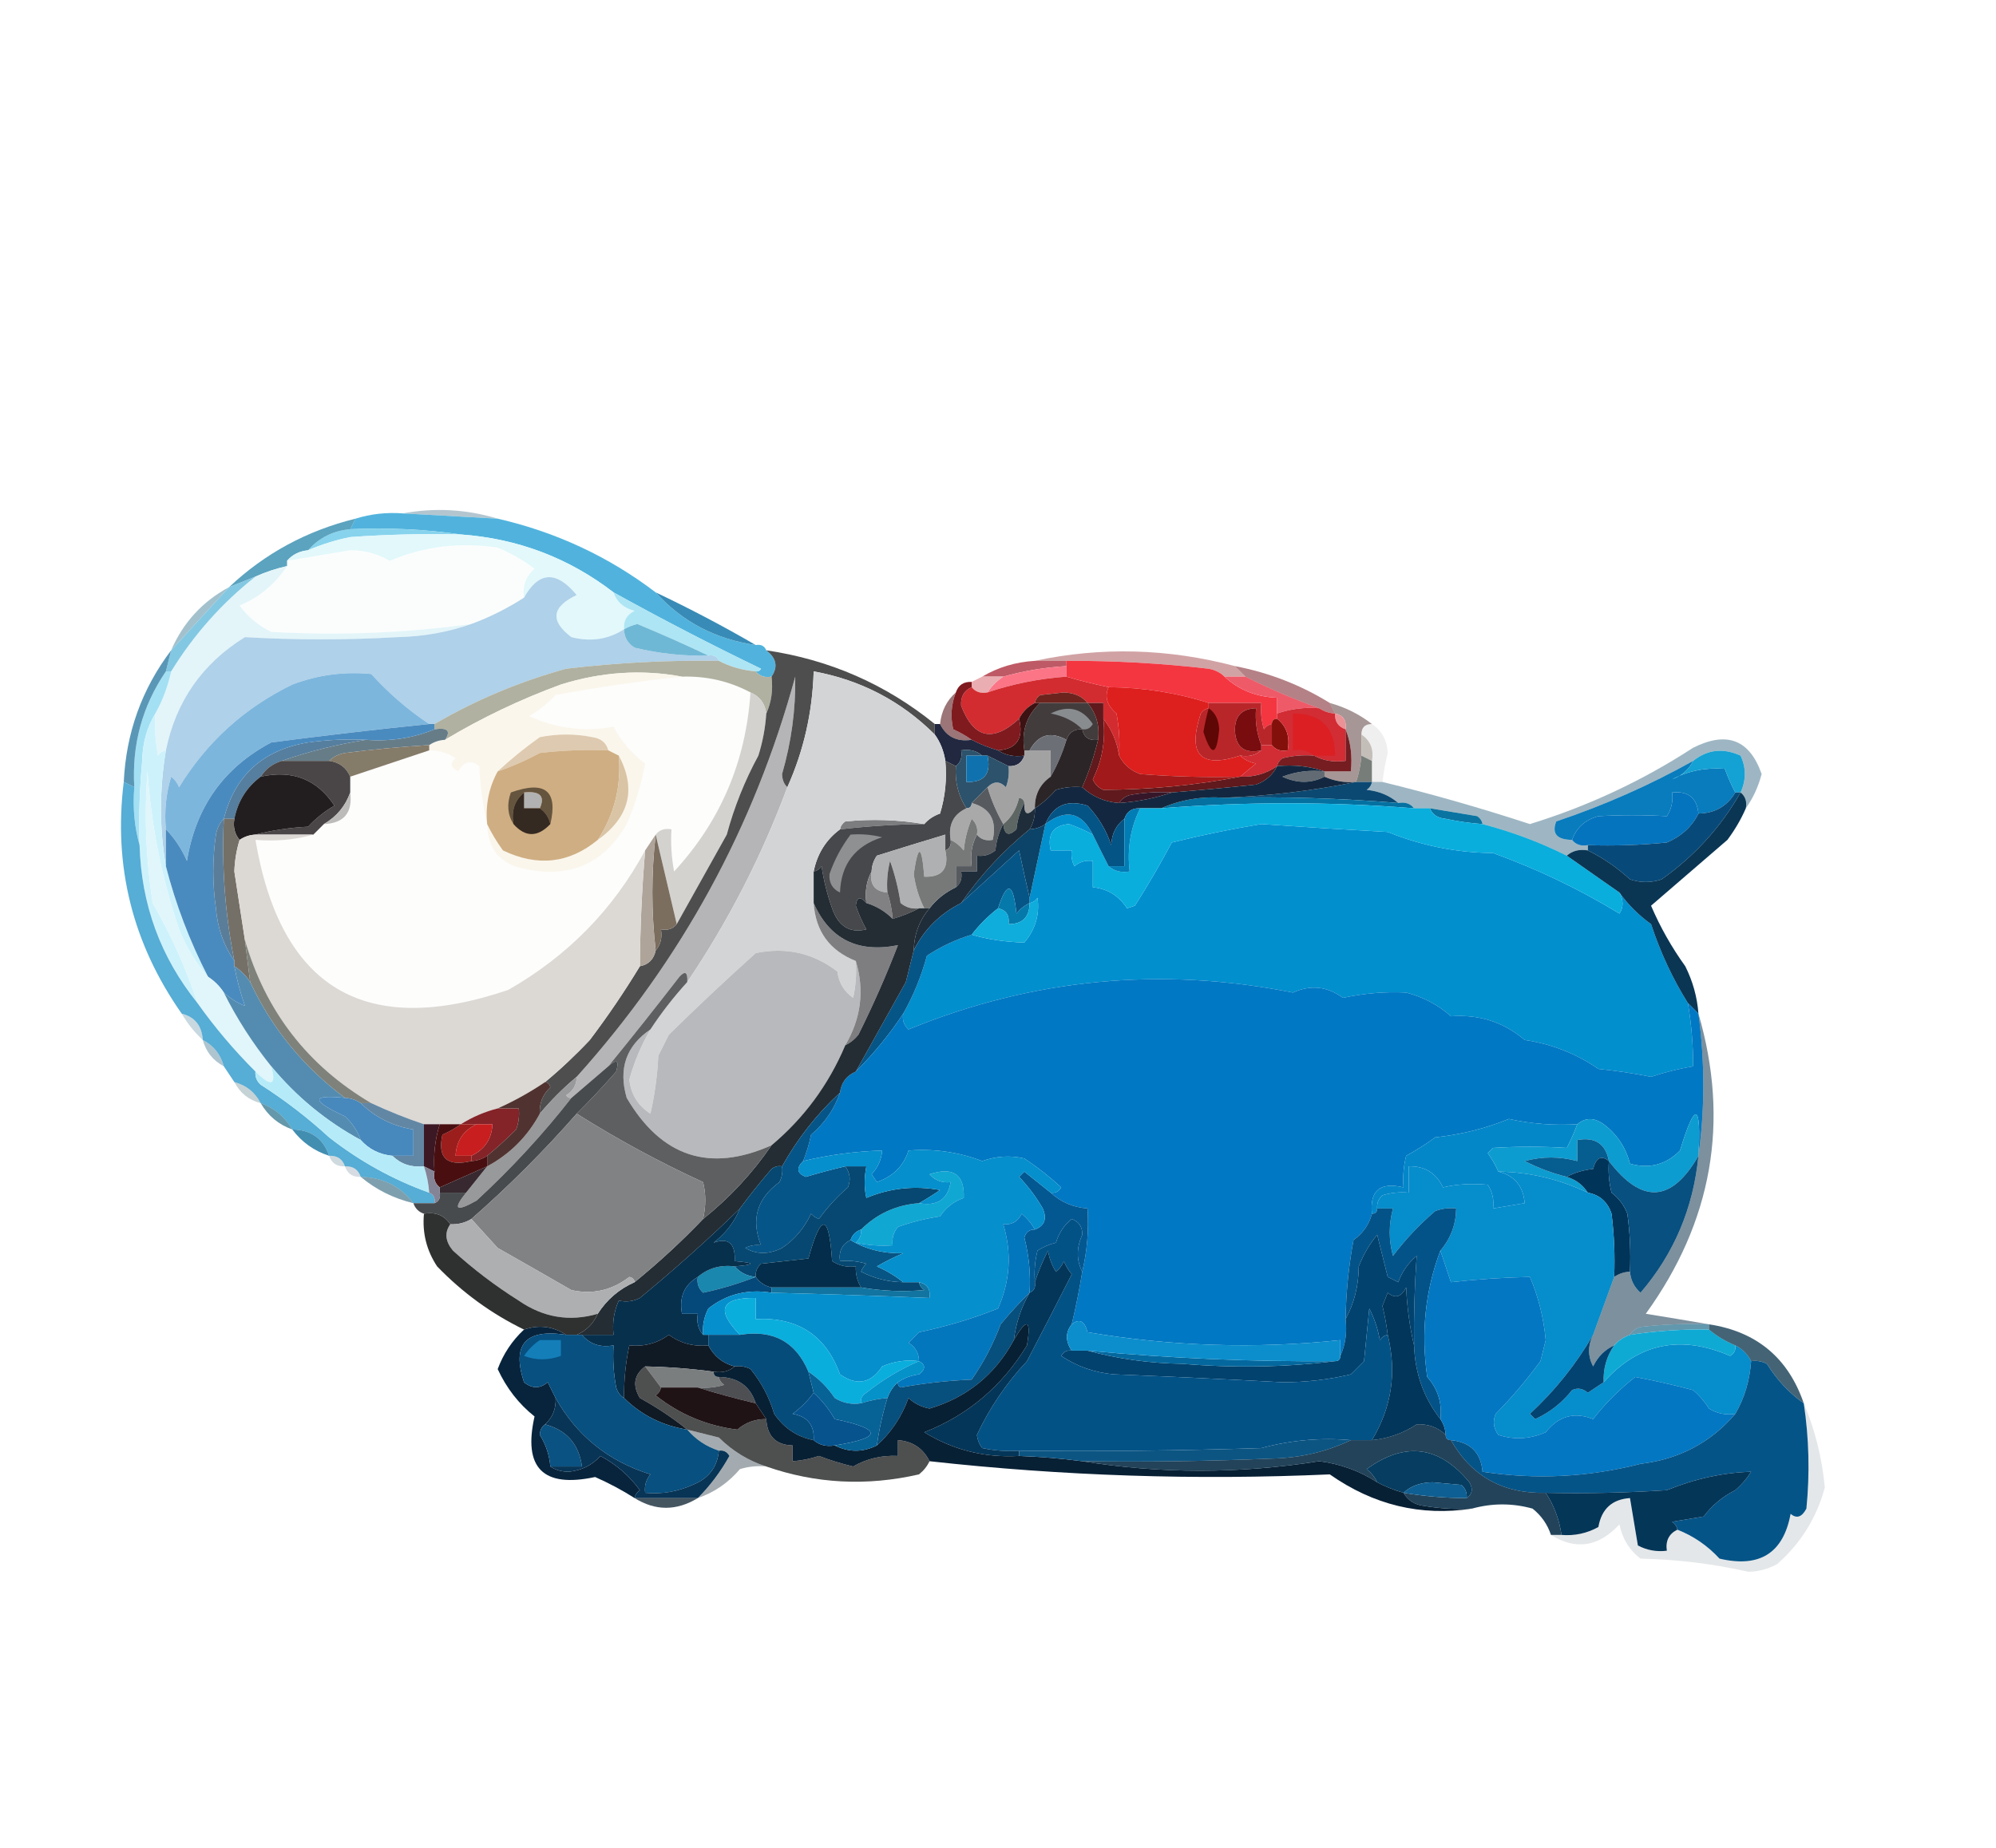 <?xml version="1.0" encoding="UTF-8"?>
<!DOCTYPE svg PUBLIC "-//W3C//DTD SVG 1.1//EN" "http://www.w3.org/Graphics/SVG/1.1/DTD/svg11.dtd">
<svg xmlns="http://www.w3.org/2000/svg" version="1.1" width="379px" height="351px" style="shape-rendering:geometricPrecision; text-rendering:geometricPrecision; image-rendering:optimizeQuality; fill-rule:evenodd; clip-rule:evenodd" xmlns:xlink="http://www.w3.org/1999/xlink">
<g><path style="opacity:0.349" fill="#265c7a" d="M 76.5,97.5 C 82.547,96.37 88.547,96.703 94.5,98.5C 88.5,98.167 82.5,97.833 76.5,97.5 Z"/></g>
<g><path style="opacity:1" fill="#51b3dd" d="M 76.5,97.5 C 82.5,97.833 88.5,98.167 94.5,98.5C 105.583,101.044 115.583,105.711 124.5,112.5C 129.523,118.056 135.856,121.39 143.5,122.5C 144.492,122.328 145.158,122.662 145.5,123.5C 147.432,124.976 147.765,126.643 146.5,128.5C 145.209,128.737 144.209,128.404 143.5,127.5C 143.938,127.565 144.272,127.399 144.5,127C 135.046,122.439 125.712,117.606 116.5,112.5C 107.985,105.948 98.319,102.282 87.5,101.5C 80.687,100.509 73.687,100.175 66.5,100.5C 66.833,99.833 67.167,99.167 67.5,98.5C 70.391,97.597 73.391,97.264 76.5,97.5 Z"/></g>
<g><path style="opacity:0.953" fill="#81d0ec" d="M 66.5,100.5 C 73.687,100.175 80.687,100.509 87.5,101.5C 80.492,101.334 73.492,101.5 66.5,102C 63.721,102.561 61.054,103.394 58.5,104.5C 60.579,102.127 63.246,100.794 66.5,100.5 Z"/></g>
<g><path style="opacity:1" fill="#fbfdfc" d="M 99.5,113.5 C 96.303,115.558 92.97,117.225 89.5,118.5C 76.886,120.23 64.219,120.73 51.5,120C 49.032,118.784 47.032,117.117 45.5,115C 49.231,113.441 52.231,110.941 54.5,107.5C 54.5,107.167 54.5,106.833 54.5,106.5C 58.49,105.837 62.49,105.17 66.5,104.5C 69.206,104.481 71.706,105.148 74,106.5C 80.544,103.745 87.377,102.911 94.5,104C 97.013,105.039 99.347,106.372 101.5,108C 99.845,109.444 99.178,111.278 99.5,113.5 Z"/></g>
<g><path style="opacity:0.898" fill="#4998b8" d="M 67.5,98.5 C 67.167,99.167 66.833,99.833 66.5,100.5C 63.246,100.794 60.579,102.127 58.5,104.5C 56.847,104.66 55.514,105.326 54.5,106.5C 54.5,106.833 54.5,107.167 54.5,107.5C 52.421,107.971 50.421,108.637 48.5,109.5C 46.833,110.167 45.167,110.833 43.5,111.5C 50.277,105.108 58.277,100.775 67.5,98.5 Z"/></g>
<g><path style="opacity:1" fill="#e2f8fb" d="M 87.5,101.5 C 98.319,102.282 107.985,105.948 116.5,112.5C 117.122,114.335 118.456,115.502 120.5,116C 119.027,116.71 118.36,117.876 118.5,119.5C 115.501,121.437 112.167,121.937 108.5,121C 104.407,117.923 104.741,115.256 109.5,113C 105.64,108.325 102.307,108.492 99.5,113.5C 99.178,111.278 99.845,109.444 101.5,108C 99.347,106.372 97.013,105.039 94.5,104C 87.377,102.911 80.544,103.745 74,106.5C 71.706,105.148 69.206,104.481 66.5,104.5C 62.49,105.17 58.49,105.837 54.5,106.5C 55.514,105.326 56.847,104.66 58.5,104.5C 61.054,103.394 63.721,102.561 66.5,102C 73.492,101.5 80.492,101.334 87.5,101.5 Z"/></g>
<g><path style="opacity:0.471" fill="#3c7c96" d="M 43.5,111.5 C 39.805,115.526 36.138,119.526 32.5,123.5C 34.777,118.223 38.444,114.223 43.5,111.5 Z"/></g>
<g><path style="opacity:1" fill="#e3f5f9" d="M 54.5,107.5 C 52.231,110.941 49.231,113.441 45.5,115C 47.032,117.117 49.032,118.784 51.5,120C 64.219,120.73 76.886,120.23 89.5,118.5C 85.1,120.051 80.434,120.884 75.5,121C 65.793,121.557 56.127,121.557 46.5,121C 38.41,126.013 33.41,133.18 31.5,142.5C 30.883,142.611 30.383,142.944 30,143.5C 29.503,140.854 29.336,138.187 29.5,135.5C 30.892,132.993 31.892,130.327 32.5,127.5C 36.777,120.557 42.11,114.557 48.5,109.5C 50.421,108.637 52.421,107.971 54.5,107.5 Z"/></g>
<g><path style="opacity:0.929" fill="#7ac4e0" d="M 48.5,109.5 C 42.11,114.557 36.777,120.557 32.5,127.5C 32.167,127.5 31.833,127.5 31.5,127.5C 31.833,126.167 32.167,124.833 32.5,123.5C 36.138,119.526 39.805,115.526 43.5,111.5C 45.167,110.833 46.833,110.167 48.5,109.5 Z"/></g>
<g><path style="opacity:1" fill="#388bb6" d="M 124.5,112.5 C 131.026,115.595 137.359,118.928 143.5,122.5C 135.856,121.39 129.523,118.056 124.5,112.5 Z"/></g>
<g><path style="opacity:1" fill="#ade5f4" d="M 116.5,112.5 C 125.712,117.606 135.046,122.439 144.5,127C 144.272,127.399 143.938,127.565 143.5,127.5C 140.933,127.279 138.599,126.612 136.5,125.5C 136.158,124.662 135.492,124.328 134.5,124.5C 130.143,122.426 125.643,120.426 121,118.5C 120.098,118.743 119.265,119.077 118.5,119.5C 118.36,117.876 119.027,116.71 120.5,116C 118.456,115.502 117.122,114.335 116.5,112.5 Z"/></g>
<g><path style="opacity:1" fill="#afd1e9" d="M 118.5,119.5 C 118.511,121.017 119.177,122.184 120.5,123C 125.102,124.122 129.768,124.622 134.5,124.5C 135.492,124.328 136.158,124.662 136.5,125.5C 126.8,125.353 117.134,125.853 107.5,127C 98.648,129.44 90.314,132.94 82.5,137.5C 82.167,137.5 81.833,137.5 81.5,137.5C 77.451,134.804 73.784,131.637 70.5,128C 65.367,127.492 60.367,128.159 55.5,130C 46.407,134.428 39.241,140.928 34,149.5C 33.692,148.692 33.192,148.025 32.5,147.5C 31.513,150.768 31.18,154.102 31.5,157.5C 31.5,159.833 31.5,162.167 31.5,164.5C 30.257,157.308 30.257,149.975 31.5,142.5C 33.41,133.18 38.41,126.013 46.5,121C 56.127,121.557 65.793,121.557 75.5,121C 80.434,120.884 85.1,120.051 89.5,118.5C 92.97,117.225 96.303,115.558 99.5,113.5C 102.307,108.492 105.64,108.325 109.5,113C 104.741,115.256 104.407,117.923 108.5,121C 112.167,121.937 115.501,121.437 118.5,119.5 Z"/></g>
<g><path style="opacity:1" fill="#6fb8d5" d="M 134.5,124.5 C 129.768,124.622 125.102,124.122 120.5,123C 119.177,122.184 118.511,121.017 118.5,119.5C 119.265,119.077 120.098,118.743 121,118.5C 125.643,120.426 130.143,122.426 134.5,124.5 Z"/></g>
<g><path style="opacity:0.902" fill="#b74855" d="M 196.5,125.5 C 198.5,125.5 200.5,125.5 202.5,125.5C 202.5,125.833 202.5,126.167 202.5,126.5C 198.394,126.74 194.394,127.407 190.5,128.5C 189.167,128.5 187.833,128.5 186.5,128.5C 189.505,126.723 192.838,125.723 196.5,125.5 Z"/></g>
<g><path style="opacity:0.404" fill="#8f1a1f" d="M 234.5,126.5 C 235.167,127.167 235.833,127.833 236.5,128.5C 235.167,128.5 233.833,128.5 232.5,128.5C 231.737,127.732 230.737,127.232 229.5,127C 220.528,125.96 211.528,125.46 202.5,125.5C 200.5,125.5 198.5,125.5 196.5,125.5C 209.124,122.81 221.79,123.144 234.5,126.5 Z"/></g>
<g><path style="opacity:1" fill="#fb7587" d="M 202.5,126.5 C 202.5,127.167 202.5,127.833 202.5,128.5C 197.296,128.874 192.296,129.874 187.5,131.5C 188.306,130.272 189.306,129.272 190.5,128.5C 194.394,127.407 198.394,126.74 202.5,126.5 Z"/></g>
<g><path style="opacity:1" fill="#fdfdfc" d="M 129.5,128.5 C 134.183,128.367 138.516,129.367 142.5,131.5C 141.632,144.629 136.798,155.962 128,165.5C 127.503,162.854 127.336,160.187 127.5,157.5C 126.209,157.263 125.209,157.596 124.5,158.5C 123.833,159.5 123.167,160.5 122.5,161.5C 116.436,172.732 107.769,181.565 96.5,188C 69.296,197.234 53.296,187.734 48.5,159.5C 52.371,159.815 56.038,159.482 59.5,158.5C 60.167,157.833 60.833,157.167 61.5,156.5C 65.314,156.349 66.981,154.349 66.5,150.5C 66.5,149.5 66.5,148.5 66.5,147.5C 71.291,145.899 76.291,144.233 81.5,142.5C 83.308,142.491 84.975,142.991 86.5,144C 85.346,144.914 85.513,145.747 87,146.5C 88.079,144.606 89.413,144.273 91,145.5C 91.177,149.356 91.677,153.023 92.5,156.5C 92.611,161.245 94.944,164.078 99.5,165C 108.189,166.9 114.689,164.067 119,156.5C 120.644,152.78 121.81,148.947 122.5,145C 119.952,143.078 117.952,140.745 116.5,138C 111.008,139.026 105.674,138.359 100.5,136C 102.349,134.907 104.016,133.574 105.5,132C 113.449,130.528 121.449,129.361 129.5,128.5 Z"/></g>
<g><path style="opacity:1" fill="#eaadb2" d="M 186.5,128.5 C 187.833,128.5 189.167,128.5 190.5,128.5C 189.306,129.272 188.306,130.272 187.5,131.5C 186.209,131.737 185.209,131.404 184.5,130.5C 184.5,130.167 184.5,129.833 184.5,129.5C 185.167,129.167 185.833,128.833 186.5,128.5 Z"/></g>
<g><path style="opacity:1" fill="#d22c30" d="M 202.5,128.5 C 205.053,129.255 207.72,129.922 210.5,130.5C 209.692,132.3 210.192,133.967 212,135.5C 212.497,138.146 212.664,140.813 212.5,143.5C 212.083,140.841 211.083,138.508 209.5,136.5C 209.5,135.5 209.5,134.5 209.5,133.5C 208.5,133.5 207.5,133.5 206.5,133.5C 205.486,132.235 203.986,131.569 202,131.5C 200.5,131.667 199,131.833 197.5,132C 196.944,132.383 196.611,132.883 196.5,133.5C 195.167,134.167 194.167,135.167 193.5,136.5C 188.528,141.073 184.862,140.24 182.5,134C 182.387,132.301 183.053,131.134 184.5,130.5C 185.209,131.404 186.209,131.737 187.5,131.5C 192.296,129.874 197.296,128.874 202.5,128.5 Z"/></g>
<g><path style="opacity:1" fill="#b0b1a0" d="M 136.5,125.5 C 138.599,126.612 140.933,127.279 143.5,127.5C 144.209,128.404 145.209,128.737 146.5,128.5C 146.802,131.059 146.468,133.393 145.5,135.5C 145.262,133.596 144.262,132.262 142.5,131.5C 138.516,129.367 134.183,128.367 129.5,128.5C 121.874,127.091 114.207,127.591 106.5,130C 98.737,132.851 91.403,136.351 84.5,140.5C 85.66,138.797 84.993,138.131 82.5,138.5C 82.5,138.167 82.5,137.833 82.5,137.5C 90.314,132.94 98.648,129.44 107.5,127C 117.134,125.853 126.8,125.353 136.5,125.5 Z"/></g>
<g><path style="opacity:1" fill="#f43641" d="M 202.5,125.5 C 211.528,125.46 220.528,125.96 229.5,127C 230.737,127.232 231.737,127.732 232.5,128.5C 235.236,131.032 238.57,132.365 242.5,132.5C 242.5,133.5 242.5,134.5 242.5,135.5C 242.5,135.833 242.5,136.167 242.5,136.5C 241.833,136.5 241.5,136.833 241.5,137.5C 240.883,137.611 240.383,137.944 240,138.5C 239.506,136.866 239.34,135.199 239.5,133.5C 236.167,133.5 232.833,133.5 229.5,133.5C 223.415,131.56 217.082,130.56 210.5,130.5C 207.72,129.922 205.053,129.255 202.5,128.5C 202.5,127.833 202.5,127.167 202.5,126.5C 202.5,126.167 202.5,125.833 202.5,125.5 Z"/></g>
<g><path style="opacity:1" fill="#ef5a69" d="M 232.5,128.5 C 233.833,128.5 235.167,128.5 236.5,128.5C 241.074,130.804 245.741,132.804 250.5,134.5C 247.721,134.279 245.054,134.612 242.5,135.5C 242.5,134.5 242.5,133.5 242.5,132.5C 238.57,132.365 235.236,131.032 232.5,128.5 Z"/></g>
<g><path style="opacity:0.549" fill="#771a23" d="M 234.5,126.5 C 241.003,127.759 247.003,130.093 252.5,133.5C 252.833,134.167 253.167,134.833 253.5,135.5C 252.391,135.443 251.391,135.11 250.5,134.5C 245.741,132.804 241.074,130.804 236.5,128.5C 235.833,127.833 235.167,127.167 234.5,126.5 Z"/></g>
<g><path style="opacity:1" fill="#6e241e" d="M 206.5,133.5 C 203.5,133.5 200.5,133.5 197.5,133.5C 197.167,133.5 196.833,133.5 196.5,133.5C 196.611,132.883 196.944,132.383 197.5,132C 199,131.833 200.5,131.667 202,131.5C 203.986,131.569 205.486,132.235 206.5,133.5 Z"/></g>
<g><path style="opacity:1" fill="#7db6dd" d="M 81.5,137.5 C 71.473,138.525 61.473,139.692 51.5,141C 42.495,145.765 37.162,153.265 35.5,163.5C 34.457,161.151 33.124,159.151 31.5,157.5C 31.18,154.102 31.513,150.768 32.5,147.5C 33.192,148.025 33.692,148.692 34,149.5C 39.241,140.928 46.407,134.428 55.5,130C 60.367,128.159 65.367,127.492 70.5,128C 73.784,131.637 77.451,134.804 81.5,137.5 Z"/></g>
<g><path style="opacity:0.58" fill="#541215" d="M 181.5,131.5 C 180.61,133.782 180.444,136.115 181,138.5C 182.302,139.085 183.469,139.751 184.5,140.5C 181.68,140.913 179.68,139.913 178.5,137.5C 178.755,135.033 179.755,133.033 181.5,131.5 Z"/></g>
<g><path style="opacity:1" fill="#b9262a" d="M 229.5,133.5 C 232.833,133.5 236.167,133.5 239.5,133.5C 239.34,135.199 239.506,136.866 240,138.5C 240.383,137.944 240.883,137.611 241.5,137.5C 241.5,138.833 241.5,140.167 241.5,141.5C 240.833,141.5 240.167,141.5 239.5,141.5C 238.631,139.283 238.298,136.95 238.5,134.5C 235.691,134.588 234.358,136.088 234.5,139C 234.743,142.003 236.41,143.17 239.5,142.5C 238.432,143.434 237.099,143.768 235.5,143.5C 227.919,145.996 225.419,143.329 228,135.5C 228.383,134.944 228.883,134.611 229.5,134.5C 229.5,134.167 229.5,133.833 229.5,133.5 Z"/></g>
<g><path style="opacity:0.463" fill="#421d1c" d="M 252.5,133.5 C 255.485,134.326 258.151,135.659 260.5,137.5C 259.167,137.5 258.5,138.167 258.5,139.5C 258.5,140.833 258.5,142.167 258.5,143.5C 258.371,145.216 258.038,146.883 257.5,148.5C 255.379,148.675 253.379,148.341 251.5,147.5C 251.5,147.167 251.5,146.833 251.5,146.5C 253.167,146.5 254.833,146.5 256.5,146.5C 256.806,143.615 256.473,140.948 255.5,138.5C 255.715,136.821 255.048,135.821 253.5,135.5C 253.167,134.833 252.833,134.167 252.5,133.5 Z"/></g>
<g><path style="opacity:1" fill="#faf6ec" d="M 129.5,128.5 C 121.449,129.361 113.449,130.528 105.5,132C 104.016,133.574 102.349,134.907 100.5,136C 105.674,138.359 111.008,139.026 116.5,138C 117.952,140.745 119.952,143.078 122.5,145C 121.81,148.947 120.644,152.78 119,156.5C 114.689,164.067 108.189,166.9 99.5,165C 94.944,164.078 92.611,161.245 92.5,156.5C 91.677,153.023 91.177,149.356 91,145.5C 89.413,144.273 88.079,144.606 87,146.5C 85.513,145.747 85.346,144.914 86.5,144C 84.975,142.991 83.308,142.491 81.5,142.5C 81.5,142.167 81.5,141.833 81.5,141.5C 82.391,140.89 83.391,140.557 84.5,140.5C 91.403,136.351 98.737,132.851 106.5,130C 114.207,127.591 121.874,127.091 129.5,128.5 Z"/></g>
<g><path style="opacity:1" fill="#423c3d" d="M 197.5,133.5 C 200.5,133.5 203.5,133.5 206.5,133.5C 208.168,135.479 208.834,137.812 208.5,140.5C 206.821,140.715 205.821,140.048 205.5,138.5C 203.973,138.427 202.973,139.094 202.5,140.5C 199.477,138.839 197.143,139.505 195.5,142.5C 195.167,142.5 194.833,142.5 194.5,142.5C 193.924,138.888 194.924,135.888 197.5,133.5 Z"/></g>
<g><path style="opacity:1" fill="#898c8f" d="M 205.5,138.5 C 203.975,136.964 201.975,135.964 199.5,135.5C 202.83,133.828 205.497,134.495 207.5,137.5C 207.043,138.298 206.376,138.631 205.5,138.5 Z"/></g>
<g><path style="opacity:1" fill="#eb9297" d="M 253.5,135.5 C 255.048,135.821 255.715,136.821 255.5,138.5C 254.094,138.027 253.427,137.027 253.5,135.5 Z"/></g>
<g><path style="opacity:1" fill="#3c1213" d="M 196.5,133.5 C 196.833,133.5 197.167,133.5 197.5,133.5C 194.924,135.888 193.924,138.888 194.5,142.5C 194.5,142.833 194.5,143.167 194.5,143.5C 192.585,143.784 190.919,143.451 189.5,142.5C 193.068,142.241 194.401,140.241 193.5,136.5C 194.167,135.167 195.167,134.167 196.5,133.5 Z"/></g>
<g><path style="opacity:1" fill="#dd1f1e" d="M 210.5,130.5 C 217.082,130.56 223.415,131.56 229.5,133.5C 229.5,133.833 229.5,134.167 229.5,134.5C 228.883,134.611 228.383,134.944 228,135.5C 225.419,143.329 227.919,145.996 235.5,143.5C 236.263,144.268 237.263,144.768 238.5,145C 237.429,145.852 236.429,146.685 235.5,147.5C 229.158,147.666 222.825,147.5 216.5,147C 214.676,146.34 213.343,145.173 212.5,143.5C 212.664,140.813 212.497,138.146 212,135.5C 210.192,133.967 209.692,132.3 210.5,130.5 Z"/></g>
<g><path style="opacity:1" fill="#7f1a1f" d="M 184.5,129.5 C 184.5,129.833 184.5,130.167 184.5,130.5C 183.053,131.134 182.387,132.301 182.5,134C 184.862,140.24 188.528,141.073 193.5,136.5C 194.401,140.241 193.068,142.241 189.5,142.5C 187.694,141.976 186.028,141.309 184.5,140.5C 183.469,139.751 182.302,139.085 181,138.5C 180.444,136.115 180.61,133.782 181.5,131.5C 181.973,130.094 182.973,129.427 184.5,129.5 Z"/></g>
<g><path style="opacity:1" fill="#5f0705" d="M 229.5,134.5 C 230.748,135.334 231.415,136.667 231.5,138.5C 231.038,143.589 230.038,143.755 228.5,139C 228.773,137.467 229.106,135.967 229.5,134.5 Z"/></g>
<g><path style="opacity:1" fill="#84100b" d="M 242.5,136.5 C 244.308,137.918 244.975,139.918 244.5,142.5C 243.209,142.737 242.209,142.404 241.5,141.5C 241.5,140.167 241.5,138.833 241.5,137.5C 241.5,136.833 241.833,136.5 242.5,136.5 Z"/></g>
<g><path style="opacity:1" fill="#6c7076" d="M 202.5,140.5 C 201.744,143.003 200.744,145.337 199.5,147.5C 199.5,145.833 199.5,144.167 199.5,142.5C 198.167,142.5 196.833,142.5 195.5,142.5C 197.143,139.505 199.477,138.839 202.5,140.5 Z"/></g>
<g><path style="opacity:1" fill="#790c0f" d="M 239.5,141.5 C 239.5,141.833 239.5,142.167 239.5,142.5C 236.41,143.17 234.743,142.003 234.5,139C 234.358,136.088 235.691,134.588 238.5,134.5C 238.298,136.95 238.631,139.283 239.5,141.5 Z"/></g>
<g><path style="opacity:1" fill="#c4beb8" d="M 258.5,139.5 C 260.213,140.635 260.88,142.302 260.5,144.5C 259.833,144.167 259.167,143.833 258.5,143.5C 258.5,142.167 258.5,140.833 258.5,139.5 Z"/></g>
<g><path style="opacity:1" fill="#667d88" d="M 82.5,138.5 C 84.993,138.131 85.66,138.797 84.5,140.5C 83.391,140.557 82.391,140.89 81.5,141.5C 76.156,141.816 70.822,142.316 65.5,143C 64.263,143.232 63.263,143.732 62.5,144.5C 59.5,144.5 56.5,144.5 53.5,144.5C 58.673,142.69 64.006,141.356 69.5,140.5C 74.079,140.847 78.412,140.18 82.5,138.5 Z"/></g>
<g><path style="opacity:1" fill="#decab0" d="M 115.5,142.5 C 111.154,142.334 106.821,142.501 102.5,143C 99.936,144.396 97.269,145.563 94.5,146.5C 96.978,144.197 99.645,142.031 102.5,140C 105.833,139.333 109.167,139.333 112.5,140C 114.119,140.236 115.119,141.069 115.5,142.5 Z"/></g>
<g><path style="opacity:1" fill="#21283f" d="M 177.5,137.5 C 177.833,137.5 178.167,137.5 178.5,137.5C 179.68,139.913 181.68,140.913 184.5,140.5C 186.028,141.309 187.694,141.976 189.5,142.5C 190.919,143.451 192.585,143.784 194.5,143.5C 194.027,144.906 193.027,145.573 191.5,145.5C 190.167,144.833 188.833,144.167 187.5,143.5C 187.167,143.5 186.833,143.5 186.5,143.5C 185.432,142.566 184.099,142.232 182.5,142.5C 182.737,143.791 182.404,144.791 181.5,145.5C 180.833,145.167 180.167,144.833 179.5,144.5C 179.204,142.597 178.537,140.93 177.5,139.5C 177.5,138.833 177.5,138.167 177.5,137.5 Z"/></g>
<g><path style="opacity:1" fill="#a3e0f4" d="M 31.5,127.5 C 31.833,127.5 32.167,127.5 32.5,127.5C 31.892,130.327 30.892,132.993 29.5,135.5C 27.891,138.149 27.057,141.149 27,144.5C 26.501,149.823 26.334,155.156 26.5,160.5C 25.518,157.038 25.185,153.371 25.5,149.5C 25.017,141.427 27.017,134.094 31.5,127.5 Z"/></g>
<g><path style="opacity:1" fill="#cfae83" d="M 115.5,142.5 C 116.167,142.833 116.833,143.167 117.5,143.5C 117.99,149.349 116.657,154.682 113.5,159.5C 108.053,163.98 102.053,164.646 95.5,161.5C 94.304,159.855 93.304,158.189 92.5,156.5C 92.152,152.915 92.819,149.582 94.5,146.5C 97.269,145.563 99.936,144.396 102.5,143C 106.821,142.501 111.154,142.334 115.5,142.5 Z"/></g>
<g><path style="opacity:1" fill="#d22c34" d="M 250.5,134.5 C 251.391,135.11 252.391,135.443 253.5,135.5C 253.427,137.027 254.094,138.027 255.5,138.5C 255.5,140.5 255.5,142.5 255.5,144.5C 253.265,144.795 251.265,144.461 249.5,143.5C 247.473,143.338 245.473,143.505 243.5,144C 242.944,144.383 242.611,144.883 242.5,145.5C 240.442,146.933 238.108,147.6 235.5,147.5C 236.429,146.685 237.429,145.852 238.5,145C 237.263,144.768 236.263,144.268 235.5,143.5C 237.099,143.768 238.432,143.434 239.5,142.5C 239.5,142.167 239.5,141.833 239.5,141.5C 240.167,141.5 240.833,141.5 241.5,141.5C 242.209,142.404 243.209,142.737 244.5,142.5C 244.975,139.918 244.308,137.918 242.5,136.5C 242.5,136.167 242.5,135.833 242.5,135.5C 245.054,134.612 247.721,134.279 250.5,134.5 Z"/></g>
<g><path style="opacity:1" fill="#dc1f23" d="M 249.5,143.5 C 248.432,142.566 247.099,142.232 245.5,142.5C 245.5,140.167 245.5,137.833 245.5,135.5C 250.833,135.5 253.5,138.167 253.5,143.5C 252.167,143.5 250.833,143.5 249.5,143.5 Z"/></g>
<g><path style="opacity:0.075" fill="#353537" d="M 260.5,137.5 C 262.387,138.768 263.387,140.601 263.5,143C 263.057,144.825 262.723,146.658 262.5,148.5C 261.833,148.5 261.167,148.5 260.5,148.5C 260.5,147.167 260.5,145.833 260.5,144.5C 260.88,142.302 260.213,140.635 258.5,139.5C 258.5,138.167 259.167,137.5 260.5,137.5 Z"/></g>
<g><path style="opacity:1" fill="#567e9e" d="M 69.5,140.5 C 64.006,141.356 58.673,142.69 53.5,144.5C 51.77,145.026 50.436,146.026 49.5,147.5C 46.834,149.489 45.167,152.156 44.5,155.5C 43.833,155.5 43.167,155.5 42.5,155.5C 44.592,147.259 49.925,142.426 58.5,141C 62.152,140.501 65.818,140.335 69.5,140.5 Z"/></g>
<g><path style="opacity:1" fill="#857b69" d="M 81.5,141.5 C 81.5,141.833 81.5,142.167 81.5,142.5C 76.291,144.233 71.291,145.899 66.5,147.5C 65.764,145.771 64.43,144.771 62.5,144.5C 63.263,143.732 64.263,143.232 65.5,143C 70.822,142.316 76.156,141.816 81.5,141.5 Z"/></g>
<g><path style="opacity:1" fill="#751d21" d="M 255.5,138.5 C 256.473,140.948 256.806,143.615 256.5,146.5C 254.833,146.5 253.167,146.5 251.5,146.5C 248.713,145.523 245.713,145.19 242.5,145.5C 242.611,144.883 242.944,144.383 243.5,144C 245.473,143.505 247.473,143.338 249.5,143.5C 251.265,144.461 253.265,144.795 255.5,144.5C 255.5,142.5 255.5,140.5 255.5,138.5 Z"/></g>
<g><path style="opacity:1" fill="#60191c" d="M 206.5,133.5 C 207.5,133.5 208.5,133.5 209.5,133.5C 209.5,134.5 209.5,135.5 209.5,136.5C 209.956,140.602 209.289,144.435 207.5,148C 207.905,148.945 208.572,149.612 209.5,150C 218.348,149.966 227.015,149.132 235.5,147.5C 238.108,147.6 240.442,146.933 242.5,145.5C 241.657,147.173 240.324,148.34 238.5,149C 233.166,149.567 227.833,150.067 222.5,150.5C 219.813,150.336 217.146,150.503 214.5,151C 213.584,151.278 212.918,151.778 212.5,152.5C 209.759,152.293 207.426,151.293 205.5,149.5C 206.759,146.634 207.759,143.634 208.5,140.5C 208.834,137.812 208.168,135.479 206.5,133.5 Z"/></g>
<g><path style="opacity:1" fill="#a1191a" d="M 209.5,136.5 C 211.083,138.508 212.083,140.841 212.5,143.5C 213.343,145.173 214.676,146.34 216.5,147C 222.825,147.5 229.158,147.666 235.5,147.5C 227.015,149.132 218.348,149.966 209.5,150C 208.572,149.612 207.905,148.945 207.5,148C 209.289,144.435 209.956,140.602 209.5,136.5 Z"/></g>
<g><path style="opacity:1" fill="#626b73" d="M 251.5,146.5 C 251.5,146.833 251.5,147.167 251.5,147.5C 248.976,148.8 246.309,148.8 243.5,147.5C 246.086,146.52 248.753,146.187 251.5,146.5 Z"/></g>
<g><path style="opacity:1" fill="#777e79" d="M 258.5,143.5 C 259.167,143.833 259.833,144.167 260.5,144.5C 260.5,145.833 260.5,147.167 260.5,148.5C 259.5,148.5 258.5,148.5 257.5,148.5C 258.038,146.883 258.371,145.216 258.5,143.5 Z"/></g>
<g><path style="opacity:0.922" fill="#4d8fb2" d="M 32.5,123.5 C 32.167,124.833 31.833,126.167 31.5,127.5C 27.017,134.094 25.017,141.427 25.5,149.5C 24.833,149.167 24.167,148.833 23.5,148.5C 23.949,139.147 26.949,130.813 32.5,123.5 Z"/></g>
<g><path style="opacity:1" fill="#a3a2a3" d="M 194.5,142.5 C 194.833,142.5 195.167,142.5 195.5,142.5C 196.833,142.5 198.167,142.5 199.5,142.5C 199.5,144.167 199.5,145.833 199.5,147.5C 197.455,148.923 196.455,150.923 196.5,153.5C 195.075,155.031 194.409,154.698 194.5,152.5C 194.44,151.957 194.107,151.624 193.5,151.5C 192.999,153.655 191.999,155.322 190.5,156.5C 189.227,154.287 188.227,151.954 187.5,149.5C 188.688,148.316 189.855,148.316 191,149.5C 191.49,148.207 191.657,146.873 191.5,145.5C 193.027,145.573 194.027,144.906 194.5,143.5C 194.5,143.167 194.5,142.833 194.5,142.5 Z"/></g>
<g><path style="opacity:1" fill="#2b2527" d="M 205.5,138.5 C 205.821,140.048 206.821,140.715 208.5,140.5C 207.759,143.634 206.759,146.634 205.5,149.5C 203.801,149.34 202.134,149.506 200.5,150C 199.295,151.376 197.962,152.542 196.5,153.5C 196.455,150.923 197.455,148.923 199.5,147.5C 200.744,145.337 201.744,143.003 202.5,140.5C 202.973,139.094 203.973,138.427 205.5,138.5 Z"/></g>
<g><path style="opacity:1" fill="#2d526b" d="M 186.5,143.5 C 185.5,143.5 184.5,143.5 183.5,143.5C 183.5,145.167 183.5,146.833 183.5,148.5C 186.91,148.616 188.244,146.95 187.5,143.5C 188.833,144.167 190.167,144.833 191.5,145.5C 191.657,146.873 191.49,148.207 191,149.5C 189.855,148.316 188.688,148.316 187.5,149.5C 186.5,150.5 185.5,151.5 184.5,152.5C 184.5,153.167 184.167,153.5 183.5,153.5C 181.954,151.118 181.287,148.451 181.5,145.5C 182.404,144.791 182.737,143.791 182.5,142.5C 184.099,142.232 185.432,142.566 186.5,143.5 Z"/></g>
<g><path style="opacity:1" fill="#0f72af" d="M 186.5,143.5 C 186.833,143.5 187.167,143.5 187.5,143.5C 188.244,146.95 186.91,148.616 183.5,148.5C 183.5,146.833 183.5,145.167 183.5,143.5C 184.5,143.5 185.5,143.5 186.5,143.5 Z"/></g>
<g><path style="opacity:1" fill="#4a4647" d="M 53.5,144.5 C 56.5,144.5 59.5,144.5 62.5,144.5C 64.43,144.771 65.764,145.771 66.5,147.5C 66.5,148.5 66.5,149.5 66.5,150.5C 65.585,153.086 63.918,155.086 61.5,156.5C 60.833,157.167 60.167,157.833 59.5,158.5C 55.833,158.5 52.167,158.5 48.5,158.5C 51.641,157.679 54.975,157.179 58.5,157C 59.96,155.418 61.627,154.085 63.5,153C 60.197,147.998 55.53,146.165 49.5,147.5C 50.436,146.026 51.77,145.026 53.5,144.5 Z"/></g>
<g><path style="opacity:1" fill="#cef2fb" d="M 29.5,135.5 C 29.336,138.187 29.503,140.854 30,143.5C 30.383,142.944 30.883,142.611 31.5,142.5C 30.257,149.975 30.257,157.308 31.5,164.5C 33.356,171.725 36.023,178.725 39.5,185.5C 37.19,182.898 35.357,179.898 34,176.5C 30.701,166.785 28.701,156.785 28,146.5C 27.377,154.865 27.71,163.198 29,171.5C 32.516,177.558 35.35,183.891 37.5,190.5C 30.491,181.799 26.824,171.799 26.5,160.5C 26.334,155.156 26.501,149.823 27,144.5C 27.057,141.149 27.891,138.149 29.5,135.5 Z"/></g>
<g><path style="opacity:1" fill="#d9c4a5" d="M 117.5,143.5 C 120.86,149.843 119.527,155.177 113.5,159.5C 116.657,154.682 117.99,149.349 117.5,143.5 Z"/></g>
<g><path style="opacity:1" fill="#b5b5b7" d="M 149.5,149.5 C 144.619,162.643 138.286,174.976 130.5,186.5C 130.607,184.621 130.107,184.288 129,185.5C 124.528,191.284 120.028,196.951 115.5,202.5C 113.167,204.5 110.833,206.5 108.5,208.5C 108.062,208.565 107.728,208.399 107.5,208C 108.823,207.184 109.489,206.017 109.5,204.5C 129.39,182.38 143.223,157.047 151,128.5C 151.097,134.756 150.264,140.923 148.5,147C 148.528,148.07 148.861,148.903 149.5,149.5 Z"/></g>
<g><path style="opacity:1" fill="#0b4972" d="M 257.5,148.5 C 258.5,148.5 259.5,148.5 260.5,148.5C 260.389,149.117 260.056,149.617 259.5,150C 261.852,150.24 263.852,151.073 265.5,152.5C 254.531,151.593 243.531,151.26 232.5,151.5C 241.05,151.155 249.383,150.155 257.5,148.5 Z"/></g>
<g><path style="opacity:1" fill="#0471a1" d="M 232.5,151.5 C 243.531,151.26 254.531,151.593 265.5,152.5C 266.791,152.263 267.791,152.596 268.5,153.5C 252.503,152.235 236.503,152.235 220.5,153.5C 224.21,151.864 228.21,151.198 232.5,151.5 Z"/></g>
<g><path style="opacity:1" fill="#132840" d="M 242.5,145.5 C 245.713,145.19 248.713,145.523 251.5,146.5C 248.753,146.187 246.086,146.52 243.5,147.5C 246.309,148.8 248.976,148.8 251.5,147.5C 253.379,148.341 255.379,148.675 257.5,148.5C 249.383,150.155 241.05,151.155 232.5,151.5C 228.21,151.198 224.21,151.864 220.5,153.5C 219.167,153.5 217.833,153.5 216.5,153.5C 214.973,153.427 213.973,154.094 213.5,155.5C 211.933,156.681 211.099,158.347 211,160.5C 210.051,157.66 208.551,155.16 206.5,153C 202.623,151.784 199.957,152.951 198.5,156.5C 197.609,157.11 196.609,157.443 195.5,157.5C 196.234,156.292 196.567,154.959 196.5,153.5C 197.962,152.542 199.295,151.376 200.5,150C 202.134,149.506 203.801,149.34 205.5,149.5C 207.426,151.293 209.759,152.293 212.5,152.5C 216.04,152.247 219.373,151.581 222.5,150.5C 227.833,150.067 233.166,149.567 238.5,149C 240.324,148.34 241.657,147.173 242.5,145.5 Z"/></g>
<g><path style="opacity:1" fill="#361729" d="M 222.5,150.5 C 219.373,151.581 216.04,152.247 212.5,152.5C 212.918,151.778 213.584,151.278 214.5,151C 217.146,150.503 219.813,150.336 222.5,150.5 Z"/></g>
<g><path style="opacity:1" fill="#65543e" d="M 104.5,156.5 C 104.218,155.222 103.551,154.222 102.5,153.5C 103.534,151.183 102.534,150.183 99.5,150.5C 97.72,151.99 97.053,153.99 97.5,156.5C 96.377,154.712 96.211,152.712 97,150.5C 103.488,148.174 105.988,150.174 104.5,156.5 Z"/></g>
<g><path style="opacity:1" fill="#b2b2b2" d="M 99.5,150.5 C 102.534,150.183 103.534,151.183 102.5,153.5C 101.5,153.5 100.5,153.5 99.5,153.5C 99.5,152.5 99.5,151.5 99.5,150.5 Z"/></g>
<g><path style="opacity:1" fill="#5e6664" d="M 194.5,152.5 C 193.698,153.952 193.198,155.618 193,157.5C 191.539,158.883 190.706,158.549 190.5,156.5C 191.999,155.322 192.999,153.655 193.5,151.5C 194.107,151.624 194.44,151.957 194.5,152.5 Z"/></g>
<g><path style="opacity:1" fill="#a9a9aa" d="M 184.5,152.5 C 187.987,153.445 189.32,155.778 188.5,159.5C 187.209,159.737 186.209,159.404 185.5,158.5C 185.719,157.325 185.386,156.325 184.5,155.5C 183.692,157.423 183.192,159.423 183,161.5C 182.292,160.619 181.458,159.953 180.5,159.5C 180.028,156.642 181.028,154.642 183.5,153.5C 184.167,153.5 184.5,153.167 184.5,152.5 Z"/></g>
<g><path style="opacity:1" fill="#0574be" d="M 322.5,154.5 C 321.26,156.988 319.26,158.821 316.5,160C 311.511,160.499 306.511,160.666 301.5,160.5C 300.209,160.737 299.209,160.404 298.5,159.5C 299.333,157.171 301,155.671 303.5,155C 307.853,154.755 312.187,154.755 316.5,155C 317.38,153.644 317.714,152.144 317.5,150.5C 320.546,150.183 322.213,151.516 322.5,154.5 Z"/></g>
<g><path style="opacity:1" fill="#087cbd" d="M 321.5,144.5 C 320.657,146.173 319.324,147.34 317.5,148C 320.525,146.398 323.858,145.731 327.5,146C 328.099,147.622 328.766,149.122 329.5,150.5C 327.948,153.112 325.614,154.445 322.5,154.5C 322.213,151.516 320.546,150.183 317.5,150.5C 317.714,152.144 317.38,153.644 316.5,155C 312.187,154.755 307.853,154.755 303.5,155C 301,155.671 299.333,157.171 298.5,159.5C 295.61,159.473 294.61,158.307 295.5,156C 304.633,152.927 313.299,149.094 321.5,144.5 Z"/></g>
<g><path style="opacity:1" fill="#221e20" d="M 49.5,147.5 C 55.53,146.165 60.197,147.998 63.5,153C 61.627,154.085 59.96,155.418 58.5,157C 54.975,157.179 51.641,157.679 48.5,158.5C 47.391,158.557 46.391,158.89 45.5,159.5C 44.566,158.432 44.232,157.099 44.5,155.5C 45.167,152.156 46.834,149.489 49.5,147.5 Z"/></g>
<g><path style="opacity:1" fill="#bcbbb9" d="M 66.5,150.5 C 66.981,154.349 65.314,156.349 61.5,156.5C 63.918,155.086 65.585,153.086 66.5,150.5 Z"/></g>
<g><path style="opacity:1" fill="#352a22" d="M 99.5,150.5 C 99.5,151.5 99.5,152.5 99.5,153.5C 100.5,153.5 101.5,153.5 102.5,153.5C 103.551,154.222 104.218,155.222 104.5,156.5C 102.084,159.034 99.75,159.034 97.5,156.5C 97.053,153.99 97.72,151.99 99.5,150.5 Z"/></g>
<g><path style="opacity:1" fill="#7c7d7f" d="M 175.5,156.5 C 170.301,156.545 164.968,156.879 159.5,157.5C 159.611,156.883 159.944,156.383 160.5,156C 165.519,155.502 170.519,155.668 175.5,156.5 Z"/></g>
<g><path style="opacity:1" fill="#0974a2" d="M 271.5,153.5 C 274.487,153.998 277.487,154.498 280.5,155C 281.056,155.383 281.389,155.883 281.5,156.5C 279.152,156.33 276.818,155.997 274.5,155.5C 272.97,155.36 271.97,154.693 271.5,153.5 Z"/></g>
<g><path style="opacity:1" fill="#d3d2cf" d="M 142.5,131.5 C 144.262,132.262 145.262,133.596 145.5,135.5C 145.322,138.216 144.822,140.883 144,143.5C 141.413,148.261 139.413,153.261 138,158.5C 134.825,164.185 131.659,169.851 128.5,175.5C 127.167,169.833 125.833,164.167 124.5,158.5C 125.209,157.596 126.209,157.263 127.5,157.5C 127.336,160.187 127.503,162.854 128,165.5C 136.798,155.962 141.632,144.629 142.5,131.5 Z"/></g>
<g><path style="opacity:1" fill="#018fce" d="M 207.5,158.5 C 206.107,157.74 204.607,157.074 203,156.5C 199.997,156.743 198.83,158.41 199.5,161.5C 200.833,161.5 202.167,161.5 203.5,161.5C 203.351,162.552 203.517,163.552 204,164.5C 205.011,163.663 206.178,163.33 207.5,163.5C 207.5,165.167 207.5,166.833 207.5,168.5C 210.282,168.773 212.449,170.106 214,172.5C 214.5,172.333 215,172.167 215.5,172C 217.979,168.111 220.312,164.111 222.5,160C 228.188,158.596 233.855,157.43 239.5,156.5C 247.496,157.059 255.496,157.559 263.5,158C 269.911,160.603 276.578,161.936 283.5,162C 291.909,165.038 299.909,168.872 307.5,173.5C 308.292,172.3 308.292,170.967 307.5,169.5C 309.118,171.785 311.118,173.785 313.5,175.5C 315.284,180.898 317.617,185.898 320.5,190.5C 321.162,194.466 321.495,198.466 321.5,202.5C 318.797,202.955 316.13,203.622 313.5,204.5C 310.194,203.837 306.861,203.337 303.5,203C 299.313,200.101 294.647,198.268 289.5,197.5C 285.511,194.1 280.844,192.6 275.5,193C 273.078,190.84 270.244,189.34 267,188.5C 263.096,188.291 259.096,188.624 255,189.5C 252.016,187.312 248.85,186.979 245.5,188.5C 220.409,183.513 196.076,185.846 172.5,195.5C 171.614,194.675 171.281,193.675 171.5,192.5C 173.448,189.071 174.948,185.405 176,181.5C 178.659,179.754 181.492,178.42 184.5,177.5C 187.471,178.389 190.805,178.889 194.5,179C 196.607,176.494 197.44,173.661 197,170.5C 196.617,171.056 196.117,171.389 195.5,171.5C 195.5,171.167 195.5,170.833 195.5,170.5C 196.501,165.829 197.501,161.162 198.5,156.5C 202.373,153.552 205.373,154.219 207.5,158.5 Z"/></g>
<g><path style="opacity:1" fill="#09aedd" d="M 268.5,153.5 C 269.5,153.5 270.5,153.5 271.5,153.5C 271.97,154.693 272.97,155.36 274.5,155.5C 276.818,155.997 279.152,156.33 281.5,156.5C 287.083,157.963 292.416,159.963 297.5,162.5C 300.81,164.801 304.143,167.134 307.5,169.5C 308.292,170.967 308.292,172.3 307.5,173.5C 299.909,168.872 291.909,165.038 283.5,162C 276.578,161.936 269.911,160.603 263.5,158C 255.496,157.559 247.496,157.059 239.5,156.5C 233.855,157.43 228.188,158.596 222.5,160C 220.312,164.111 217.979,168.111 215.5,172C 215,172.167 214.5,172.333 214,172.5C 212.449,170.106 210.282,168.773 207.5,168.5C 207.5,166.833 207.5,165.167 207.5,163.5C 206.178,163.33 205.011,163.663 204,164.5C 203.517,163.552 203.351,162.552 203.5,161.5C 202.167,161.5 200.833,161.5 199.5,161.5C 198.83,158.41 199.997,156.743 203,156.5C 204.607,157.074 206.107,157.74 207.5,158.5C 208.514,160.574 209.514,162.574 210.5,164.5C 211.568,165.434 212.901,165.768 214.5,165.5C 213.99,161.187 214.657,157.187 216.5,153.5C 217.833,153.5 219.167,153.5 220.5,153.5C 236.503,152.235 252.503,152.235 268.5,153.5 Z"/></g>
<g><path style="opacity:0.384" fill="#054163" d="M 331.5,153.5 C 331.737,152.209 331.404,151.209 330.5,150.5C 331.575,148.144 331.575,145.811 330.5,143.5C 327.191,142.001 324.191,142.334 321.5,144.5C 313.299,149.094 304.633,152.927 295.5,156C 294.61,158.307 295.61,159.473 298.5,159.5C 299.209,160.404 300.209,160.737 301.5,160.5C 301.5,160.833 301.5,161.167 301.5,161.5C 299.901,161.232 298.568,161.566 297.5,162.5C 292.416,159.963 287.083,157.963 281.5,156.5C 281.389,155.883 281.056,155.383 280.5,155C 277.487,154.498 274.487,153.998 271.5,153.5C 270.5,153.5 269.5,153.5 268.5,153.5C 267.791,152.596 266.791,152.263 265.5,152.5C 263.852,151.073 261.852,150.24 259.5,150C 260.056,149.617 260.389,149.117 260.5,148.5C 261.167,148.5 261.833,148.5 262.5,148.5C 271.821,150.774 281.154,153.441 290.5,156.5C 301.518,153.106 311.851,148.273 321.5,142C 327.891,138.794 332.224,140.46 334.5,147C 333.868,149.415 332.868,151.582 331.5,153.5 Z"/></g>
<g><path style="opacity:1" fill="#14a1d3" d="M 330.5,150.5 C 330.167,150.5 329.833,150.5 329.5,150.5C 328.766,149.122 328.099,147.622 327.5,146C 323.858,145.731 320.525,146.398 317.5,148C 319.324,147.34 320.657,146.173 321.5,144.5C 324.191,142.334 327.191,142.001 330.5,143.5C 331.575,145.811 331.575,148.144 330.5,150.5 Z"/></g>
<g><path style="opacity:1" fill="#47484b" d="M 179.5,144.5 C 180.167,144.833 180.833,145.167 181.5,145.5C 181.287,148.451 181.954,151.118 183.5,153.5C 181.028,154.642 180.028,156.642 180.5,159.5C 180.672,160.492 180.338,161.158 179.5,161.5C 179.5,160.5 179.5,159.5 179.5,158.5C 175.185,159.797 170.851,161.131 166.5,162.5C 165.873,163.417 165.539,164.417 165.5,165.5C 164.539,167.265 164.205,169.265 164.5,171.5C 163.35,170.15 162.683,170.316 162.5,172C 163.029,173.559 163.696,175.059 164.5,176.5C 161.369,177.273 159.202,175.939 158,172.5C 157.08,169.899 156.413,167.232 156,164.5C 155.617,165.056 155.117,165.389 154.5,165.5C 155.169,162.151 156.836,159.484 159.5,157.5C 164.968,156.879 170.301,156.545 175.5,156.5C 176.261,155.609 177.261,154.942 178.5,154.5C 179.487,151.232 179.82,147.898 179.5,144.5 Z"/></g>
<g><path style="opacity:1" fill="#0b4468" d="M 198.5,156.5 C 197.501,161.162 196.501,165.829 195.5,170.5C 194.834,167.642 194.167,164.642 193.5,161.5C 189.839,164.827 186.172,168.16 182.5,171.5C 186.209,166.169 190.542,161.503 195.5,157.5C 196.609,157.443 197.609,157.11 198.5,156.5 Z"/></g>
<g><path style="opacity:1" fill="#045486" d="M 213.5,155.5 C 213.5,158.5 213.5,161.5 213.5,164.5C 212.5,164.5 211.5,164.5 210.5,164.5C 209.514,162.574 208.514,160.574 207.5,158.5C 205.373,154.219 202.373,153.552 198.5,156.5C 199.957,152.951 202.623,151.784 206.5,153C 208.551,155.16 210.051,157.66 211,160.5C 211.099,158.347 211.933,156.681 213.5,155.5 Z"/></g>
<g><path style="opacity:1" fill="#4a8bbf" d="M 81.5,137.5 C 81.833,137.5 82.167,137.5 82.5,137.5C 82.5,137.833 82.5,138.167 82.5,138.5C 78.412,140.18 74.079,140.847 69.5,140.5C 65.818,140.335 62.152,140.501 58.5,141C 49.925,142.426 44.592,147.259 42.5,155.5C 41.732,156.263 41.232,157.263 41,158.5C 40.333,163.167 40.333,167.833 41,172.5C 41.302,176.245 42.469,179.578 44.5,182.5C 44.5,182.833 44.5,183.167 44.5,183.5C 44.979,186.064 45.645,188.564 46.5,191C 45.106,190.501 43.773,189.667 42.5,188.5C 41.728,187.306 40.728,186.306 39.5,185.5C 36.023,178.725 33.356,171.725 31.5,164.5C 31.5,162.167 31.5,159.833 31.5,157.5C 33.124,159.151 34.457,161.151 35.5,163.5C 37.162,153.265 42.495,145.765 51.5,141C 61.473,139.692 71.473,138.525 81.5,137.5 Z"/></g>
<g><path style="opacity:1" fill="#575a5e" d="M 187.5,149.5 C 188.227,151.954 189.227,154.287 190.5,156.5C 189.698,157.952 189.198,159.618 189,161.5C 187.989,162.337 186.822,162.67 185.5,162.5C 185.5,163.5 185.5,164.5 185.5,165.5C 184.5,165.5 183.5,165.5 182.5,165.5C 182.737,166.791 182.404,167.791 181.5,168.5C 181.5,167.167 181.5,165.833 181.5,164.5C 182.5,164.5 183.5,164.5 184.5,164.5C 184.205,162.265 184.539,160.265 185.5,158.5C 186.209,159.404 187.209,159.737 188.5,159.5C 189.32,155.778 187.987,153.445 184.5,152.5C 185.5,151.5 186.5,150.5 187.5,149.5 Z"/></g>
<g><path style="opacity:1" fill="#027cb5" d="M 216.5,153.5 C 214.657,157.187 213.99,161.187 214.5,165.5C 212.901,165.768 211.568,165.434 210.5,164.5C 211.5,164.5 212.5,164.5 213.5,164.5C 213.5,161.5 213.5,158.5 213.5,155.5C 213.973,154.094 214.973,153.427 216.5,153.5 Z"/></g>
<g><path style="opacity:1" fill="#1f2d3a" d="M 194.5,152.5 C 194.409,154.698 195.075,155.031 196.5,153.5C 196.567,154.959 196.234,156.292 195.5,157.5C 190.542,161.503 186.209,166.169 182.5,171.5C 178.447,173.553 175.447,176.553 173.5,180.5C 173.572,177.447 174.572,174.781 176.5,172.5C 177.782,170.82 179.449,169.487 181.5,168.5C 182.404,167.791 182.737,166.791 182.5,165.5C 183.5,165.5 184.5,165.5 185.5,165.5C 185.5,164.5 185.5,163.5 185.5,162.5C 186.822,162.67 187.989,162.337 189,161.5C 189.198,159.618 189.698,157.952 190.5,156.5C 190.706,158.549 191.539,158.883 193,157.5C 193.198,155.618 193.698,153.952 194.5,152.5 Z"/></g>
<g><path style="opacity:1" fill="#074a7a" d="M 329.5,150.5 C 329.833,150.5 330.167,150.5 330.5,150.5C 326.752,157.084 321.752,162.584 315.5,167C 313.5,167.667 311.5,167.667 309.5,167C 307.027,164.742 304.361,162.908 301.5,161.5C 301.5,161.167 301.5,160.833 301.5,160.5C 306.511,160.666 311.511,160.499 316.5,160C 319.26,158.821 321.26,156.988 322.5,154.5C 325.614,154.445 327.948,153.112 329.5,150.5 Z"/></g>
<g><path style="opacity:1" fill="#4e4e4f" d="M 145.5,123.5 C 157.512,125.275 168.179,129.942 177.5,137.5C 177.5,138.167 177.5,138.833 177.5,139.5C 171.109,133.137 163.442,129.137 154.5,127.5C 154.278,135.247 152.611,142.58 149.5,149.5C 148.861,148.903 148.528,148.07 148.5,147C 150.264,140.923 151.097,134.756 151,128.5C 143.223,157.047 129.39,182.38 109.5,204.5C 106.939,206.64 104.605,208.973 102.5,211.5C 102.383,209.516 103.05,207.85 104.5,206.5C 104.376,205.893 104.043,205.56 103.5,205.5C 106.438,203.066 109.271,200.399 112,197.5C 115.434,192.949 118.601,188.282 121.5,183.5C 123.144,183.19 124.144,182.19 124.5,180.5C 125.434,179.432 125.768,178.099 125.5,176.5C 126.791,176.737 127.791,176.404 128.5,175.5C 131.659,169.851 134.825,164.185 138,158.5C 139.413,153.261 141.413,148.261 144,143.5C 144.822,140.883 145.322,138.216 145.5,135.5C 146.468,133.393 146.802,131.059 146.5,128.5C 147.765,126.643 147.432,124.976 145.5,123.5 Z"/></g>
<g><path style="opacity:1" fill="#aeb0b1" d="M 179.5,161.5 C 180.244,164.95 178.91,166.616 175.5,166.5C 175.01,160.365 174.343,160.199 173.5,166C 173.83,168.341 174.496,170.508 175.5,172.5C 175.167,172.5 174.833,172.5 174.5,172.5C 173.178,172.67 172.011,172.337 171,171.5C 170.587,168.768 169.92,166.101 169,163.5C 168.505,165.473 168.338,167.473 168.5,169.5C 166.088,169.306 165.088,167.973 165.5,165.5C 165.539,164.417 165.873,163.417 166.5,162.5C 170.851,161.131 175.185,159.797 179.5,158.5C 179.5,159.5 179.5,160.5 179.5,161.5 Z"/></g>
<g><path style="opacity:1" fill="#767978" d="M 185.5,158.5 C 184.539,160.265 184.205,162.265 184.5,164.5C 183.5,164.5 182.5,164.5 181.5,164.5C 181.5,165.833 181.5,167.167 181.5,168.5C 179.449,169.487 177.782,170.82 176.5,172.5C 176.167,172.5 175.833,172.5 175.5,172.5C 174.496,170.508 173.83,168.341 173.5,166C 174.343,160.199 175.01,160.365 175.5,166.5C 178.91,166.616 180.244,164.95 179.5,161.5C 180.338,161.158 180.672,160.492 180.5,159.5C 181.458,159.953 182.292,160.619 183,161.5C 183.192,159.423 183.692,157.423 184.5,155.5C 185.386,156.325 185.719,157.325 185.5,158.5 Z"/></g>
<g><path style="opacity:1" fill="#e0f6fa" d="M 39.5,185.5 C 40.728,186.306 41.728,187.306 42.5,188.5C 44.989,193.473 47.989,198.14 51.5,202.5C 52.521,206.151 51.521,206.484 48.5,203.5C 44.428,199.435 40.762,195.102 37.5,190.5C 35.35,183.891 32.516,177.558 29,171.5C 27.71,163.198 27.377,154.865 28,146.5C 28.701,156.785 30.701,166.785 34,176.5C 35.357,179.898 37.19,182.898 39.5,185.5 Z"/></g>
<g><path style="opacity:1" fill="#7b6e5f" d="M 124.5,158.5 C 125.833,164.167 127.167,169.833 128.5,175.5C 127.791,176.404 126.791,176.737 125.5,176.5C 125.768,178.099 125.434,179.432 124.5,180.5C 123.66,173.139 123.66,165.806 124.5,158.5 Z"/></g>
<g><path style="opacity:1" fill="#8f9092" d="M 161.5,158.5 C 163.527,158.338 165.527,158.505 167.5,159C 162.359,160.638 159.693,164.138 159.5,169.5C 158.054,168.829 157.388,167.662 157.5,166C 158.436,163.295 159.769,160.795 161.5,158.5 Z"/></g>
<g><path style="opacity:0.965" fill="#03304f" d="M 330.5,150.5 C 331.404,151.209 331.737,152.209 331.5,153.5C 330.588,155.595 329.421,157.595 328,159.5C 323.105,163.738 318.271,167.905 313.5,172C 315.25,176.08 317.417,179.913 320,183.5C 321.43,186.353 322.263,189.353 322.5,192.5C 321.833,191.833 321.167,191.167 320.5,190.5C 317.617,185.898 315.284,180.898 313.5,175.5C 311.118,173.785 309.118,171.785 307.5,169.5C 304.143,167.134 300.81,164.801 297.5,162.5C 298.568,161.566 299.901,161.232 301.5,161.5C 304.361,162.908 307.027,164.742 309.5,167C 311.5,167.667 313.5,167.667 315.5,167C 321.752,162.584 326.752,157.084 330.5,150.5 Z"/></g>
<g><path style="opacity:1" fill="#d3d4d6" d="M 177.5,139.5 C 178.537,140.93 179.204,142.597 179.5,144.5C 179.82,147.898 179.487,151.232 178.5,154.5C 177.261,154.942 176.261,155.609 175.5,156.5C 170.519,155.668 165.519,155.502 160.5,156C 159.944,156.383 159.611,156.883 159.5,157.5C 156.836,159.484 155.169,162.151 154.5,165.5C 154.5,167.5 154.5,169.5 154.5,171.5C 154.859,176.857 157.525,180.523 162.5,182.5C 162.663,184.857 162.497,187.19 162,189.5C 160.26,188.284 159.26,186.618 159,184.5C 154.431,180.985 149.264,179.818 143.5,181C 137.863,186.06 132.363,191.227 127,196.5C 126.333,197.833 125.667,199.167 125,200.5C 124.825,204.211 124.325,207.878 123.5,211.5C 121.115,209.955 119.781,207.788 119.5,205C 120.443,201.621 121.776,198.454 123.5,195.5C 125.592,192.319 127.925,189.319 130.5,186.5C 138.286,174.976 144.619,162.643 149.5,149.5C 152.611,142.58 154.278,135.247 154.5,127.5C 163.442,129.137 171.109,133.137 177.5,139.5 Z"/></g>
<g><path style="opacity:1" fill="#818183" d="M 165.5,165.5 C 165.088,167.973 166.088,169.306 168.5,169.5C 169.038,171.117 169.371,172.784 169.5,174.5C 168.078,173.075 166.411,172.075 164.5,171.5C 164.205,169.265 164.539,167.265 165.5,165.5 Z"/></g>
<g><path style="opacity:1" fill="#757067" d="M 42.5,155.5 C 43.167,155.5 43.833,155.5 44.5,155.5C 44.232,157.099 44.566,158.432 45.5,159.5C 44.906,161.41 44.573,163.41 44.5,165.5C 45.171,169.841 45.837,174.174 46.5,178.5C 46.833,181.167 47.167,183.833 47.5,186.5C 46.728,185.306 45.728,184.306 44.5,183.5C 44.5,183.167 44.5,182.833 44.5,182.5C 42.738,173.61 42.072,164.61 42.5,155.5 Z"/></g>
<g><path style="opacity:1" fill="#535356" d="M 174.5,172.5 C 172.972,173.309 171.306,173.976 169.5,174.5C 169.371,172.784 169.038,171.117 168.5,169.5C 168.338,167.473 168.505,165.473 169,163.5C 169.92,166.101 170.587,168.768 171,171.5C 172.011,172.337 173.178,172.67 174.5,172.5 Z"/></g>
<g><path style="opacity:1" fill="#065587" d="M 195.5,170.5 C 195.5,170.833 195.5,171.167 195.5,171.5C 194.542,171.953 193.708,172.619 193,173.5C 192.396,167.549 191.229,167.216 189.5,172.5C 187.64,173.939 185.973,175.605 184.5,177.5C 181.492,178.42 178.659,179.754 176,181.5C 174.948,185.405 173.448,189.071 171.5,192.5C 168.906,196.435 165.906,200.101 162.5,203.5C 165.623,197.931 168.79,192.264 172,186.5C 172.505,184.482 173.005,182.482 173.5,180.5C 175.447,176.553 178.447,173.553 182.5,171.5C 186.172,168.16 189.839,164.827 193.5,161.5C 194.167,164.642 194.834,167.642 195.5,170.5 Z"/></g>
<g><path style="opacity:1" fill="#aea499" d="M 124.5,158.5 C 123.66,165.806 123.66,173.139 124.5,180.5C 124.144,182.19 123.144,183.19 121.5,183.5C 121.549,176.151 121.882,168.817 122.5,161.5C 123.167,160.5 123.833,159.5 124.5,158.5 Z"/></g>
<g><path style="opacity:1" fill="#0679ab" d="M 195.5,171.5 C 195.475,174.179 194.142,175.512 191.5,175.5C 191.715,173.821 191.048,172.821 189.5,172.5C 191.229,167.216 192.396,167.549 193,173.5C 193.708,172.619 194.542,171.953 195.5,171.5 Z"/></g>
<g><path style="opacity:1" fill="#0eaddb" d="M 184.5,177.5 C 185.973,175.605 187.64,173.939 189.5,172.5C 191.048,172.821 191.715,173.821 191.5,175.5C 194.142,175.512 195.475,174.179 195.5,171.5C 196.117,171.389 196.617,171.056 197,170.5C 197.44,173.661 196.607,176.494 194.5,179C 190.805,178.889 187.471,178.389 184.5,177.5 Z"/></g>
<g><path style="opacity:1" fill="#5a7e9a" d="M 42.5,155.5 C 42.072,164.61 42.738,173.61 44.5,182.5C 42.469,179.578 41.302,176.245 41,172.5C 40.333,167.833 40.333,163.167 41,158.5C 41.232,157.263 41.732,156.263 42.5,155.5 Z"/></g>
<g><path style="opacity:1" fill="#b8b9bc" d="M 162.5,182.5 C 164.175,188.058 163.508,193.392 160.5,198.5C 157.338,205.988 152.671,212.321 146.5,217.5C 134.774,222.736 125.608,219.736 119,208.5C 117.381,202.968 118.881,198.634 123.5,195.5C 121.776,198.454 120.443,201.621 119.5,205C 119.781,207.788 121.115,209.955 123.5,211.5C 124.325,207.878 124.825,204.211 125,200.5C 125.667,199.167 126.333,197.833 127,196.5C 132.363,191.227 137.863,186.06 143.5,181C 149.264,179.818 154.431,180.985 159,184.5C 159.26,186.618 160.26,188.284 162,189.5C 162.497,187.19 162.663,184.857 162.5,182.5 Z"/></g>
<g><path style="opacity:1" fill="#0178c3" d="M 320.5,190.5 C 321.167,191.167 321.833,191.833 322.5,192.5C 323.73,201.648 323.73,210.648 322.5,219.5C 323.053,209.367 321.887,209.033 319,218.5C 316.347,221.194 313.18,222.027 309.5,221C 308.702,217.9 307.035,215.4 304.5,213.5C 302.701,212.212 301.035,212.212 299.5,213.5C 295.098,213.772 290.765,213.439 286.5,212.5C 282.061,214.313 277.395,215.479 272.5,216C 270.751,217.292 268.918,218.458 267,219.5C 266.505,221.473 266.338,223.473 266.5,225.5C 262.062,224.425 260.062,226.092 260.5,230.5C 259.969,232.544 258.802,234.211 257,235.5C 256.088,240.464 255.588,245.464 255.5,250.5C 255.802,253.059 255.468,255.393 254.5,257.5C 254.5,256.5 254.5,255.5 254.5,254.5C 238.423,256.19 222.423,255.69 206.5,253C 205.95,250.842 204.95,250.342 203.5,251.5C 204.294,248.198 204.96,244.865 205.5,241.5C 206.43,237.6 206.763,233.6 206.5,229.5C 203.759,229.293 201.426,228.293 199.5,226.5C 200.376,226.631 201.043,226.298 201.5,225.5C 199.31,223.476 196.977,221.643 194.5,220C 191.798,219.393 189.132,219.56 186.5,220.5C 182.009,218.783 177.343,218.117 172.5,218.5C 171.59,221.411 169.59,223.411 166.5,224.5C 166.167,224 165.833,223.5 165.5,223C 166.707,221.7 167.374,220.2 167.5,218.5C 162.425,218.649 157.425,219.315 152.5,220.5C 153.148,218.914 153.648,217.247 154,215.5C 156.594,213.296 158.428,210.63 159.5,207.5C 159.738,205.596 160.738,204.262 162.5,203.5C 165.906,200.101 168.906,196.435 171.5,192.5C 171.281,193.675 171.614,194.675 172.5,195.5C 196.076,185.846 220.409,183.513 245.5,188.5C 248.85,186.979 252.016,187.312 255,189.5C 259.096,188.624 263.096,188.291 267,188.5C 270.244,189.34 273.078,190.84 275.5,193C 280.844,192.6 285.511,194.1 289.5,197.5C 294.647,198.268 299.313,200.101 303.5,203C 306.861,203.337 310.194,203.837 313.5,204.5C 316.13,203.622 318.797,202.955 321.5,202.5C 321.495,198.466 321.162,194.466 320.5,190.5 Z"/></g>
<g><path style="opacity:1" fill="#dcd8d4" d="M 48.5,158.5 C 52.167,158.5 55.833,158.5 59.5,158.5C 56.038,159.482 52.371,159.815 48.5,159.5C 53.296,187.734 69.296,197.234 96.5,188C 107.769,181.565 116.436,172.732 122.5,161.5C 121.882,168.817 121.549,176.151 121.5,183.5C 118.601,188.282 115.434,192.949 112,197.5C 109.271,200.399 106.438,203.066 103.5,205.5C 100.621,207.438 97.621,209.105 94.5,210.5C 92.025,211.131 89.692,212.131 87.5,213.5C 86.167,213.5 84.833,213.5 83.5,213.5C 82.5,213.5 81.5,213.5 80.5,213.5C 77.169,212.385 73.836,211.051 70.5,209.5C 58.434,202.394 50.434,192.061 46.5,178.5C 45.837,174.174 45.171,169.841 44.5,165.5C 44.573,163.41 44.906,161.41 45.5,159.5C 46.391,158.89 47.391,158.557 48.5,158.5 Z"/></g>
<g><path style="opacity:1" fill="#7e7e80" d="M 154.5,171.5 C 157.537,178.353 162.871,181.019 170.5,179.5C 168.288,185.238 165.788,190.904 163,196.5C 162.292,197.381 161.458,198.047 160.5,198.5C 163.508,193.392 164.175,188.058 162.5,182.5C 157.525,180.523 154.859,176.857 154.5,171.5 Z"/></g>
<g><path style="opacity:1" fill="#242d34" d="M 164.5,171.5 C 166.411,172.075 168.078,173.075 169.5,174.5C 171.306,173.976 172.972,173.309 174.5,172.5C 174.833,172.5 175.167,172.5 175.5,172.5C 175.833,172.5 176.167,172.5 176.5,172.5C 174.572,174.781 173.572,177.447 173.5,180.5C 173.005,182.482 172.505,184.482 172,186.5C 168.79,192.264 165.623,197.931 162.5,203.5C 160.738,204.262 159.738,205.596 159.5,207.5C 155.101,211.568 151.435,216.235 148.5,221.5C 147.761,221.369 147.094,221.536 146.5,222C 144.361,224.478 142.361,226.978 140.5,229.5C 134.469,235.374 128.135,241.041 121.5,246.5C 120.268,247.145 118.935,247.311 117.5,247C 116.577,249.041 116.244,251.208 116.5,253.5C 114.5,253.5 112.5,253.5 110.5,253.5C 110.167,253.5 109.833,253.5 109.5,253.5C 111.328,252.717 112.661,251.384 113.5,249.5C 115.234,246.8 117.568,244.8 120.5,243.5C 125.148,239.705 129.481,235.705 133.5,231.5C 138.54,227.461 142.873,222.794 146.5,217.5C 152.671,212.321 157.338,205.988 160.5,198.5C 161.458,198.047 162.292,197.381 163,196.5C 165.788,190.904 168.288,185.238 170.5,179.5C 162.871,181.019 157.537,178.353 154.5,171.5C 154.5,169.5 154.5,167.5 154.5,165.5C 155.117,165.389 155.617,165.056 156,164.5C 156.413,167.232 157.08,169.899 158,172.5C 159.202,175.939 161.369,177.273 164.5,176.5C 163.696,175.059 163.029,173.559 162.5,172C 162.683,170.316 163.35,170.15 164.5,171.5 Z"/></g>
<g><path style="opacity:0.251" fill="#236483" d="M 34.5,192.5 C 36.997,193.129 38.33,194.796 38.5,197.5C 36.937,196.055 35.604,194.389 34.5,192.5 Z"/></g>
<g><path style="opacity:1" fill="#548cb1" d="M 44.5,183.5 C 45.728,184.306 46.728,185.306 47.5,186.5C 51.613,195.289 57.613,202.623 65.5,208.5C 59.024,207.841 59.024,209.008 65.5,212C 66.882,213.271 67.882,214.771 68.5,216.5C 61.93,212.93 56.263,208.263 51.5,202.5C 47.989,198.14 44.989,193.473 42.5,188.5C 43.773,189.667 45.106,190.501 46.5,191C 45.645,188.564 44.979,186.064 44.5,183.5 Z"/></g>
<g><path style="opacity:0.373" fill="#266582" d="M 38.5,197.5 C 40.531,198.539 41.864,200.205 42.5,202.5C 40.457,201.421 39.124,199.754 38.5,197.5 Z"/></g>
<g><path style="opacity:0.984" fill="#54acd4" d="M 23.5,148.5 C 24.167,148.833 24.833,149.167 25.5,149.5C 25.185,153.371 25.518,157.038 26.5,160.5C 26.824,171.799 30.491,181.799 37.5,190.5C 40.762,195.102 44.428,199.435 48.5,203.5C 48.414,204.496 48.748,205.329 49.5,206C 54.118,208.95 58.452,212.284 62.5,216C 68.321,220.541 74.655,224.041 81.5,226.5C 82.338,226.842 82.672,227.508 82.5,228.5C 81.167,228.5 79.833,228.5 78.5,228.5C 76.091,225.295 72.758,223.628 68.5,223.5C 68.027,222.094 67.027,221.427 65.5,221.5C 65.027,220.094 64.027,219.427 62.5,219.5C 61.404,216.227 59.071,214.561 55.5,214.5C 54.089,212.086 52.089,210.419 49.5,209.5C 48.415,207.413 46.749,206.08 44.5,205.5C 43.833,204.5 43.167,203.5 42.5,202.5C 41.864,200.205 40.531,198.539 38.5,197.5C 38.33,194.796 36.997,193.129 34.5,192.5C 25.174,179.195 21.507,164.529 23.5,148.5 Z"/></g>
<g><path style="opacity:1" fill="#7e827b" d="M 46.5,178.5 C 50.434,192.061 58.434,202.394 70.5,209.5C 69.833,209.5 69.167,209.5 68.5,209.5C 67.609,208.89 66.609,208.557 65.5,208.5C 57.613,202.623 51.613,195.289 47.5,186.5C 47.167,183.833 46.833,181.167 46.5,178.5 Z"/></g>
<g><path style="opacity:0.243" fill="#134c5e" d="M 44.5,205.5 C 46.749,206.08 48.415,207.413 49.5,209.5C 47.251,208.92 45.585,207.587 44.5,205.5 Z"/></g>
<g><path style="opacity:0.725" fill="#2a718a" d="M 49.5,209.5 C 52.089,210.419 54.089,212.086 55.5,214.5C 52.911,213.581 50.911,211.914 49.5,209.5 Z"/></g>
<g><path style="opacity:1" fill="#98999b" d="M 109.5,204.5 C 109.489,206.017 108.823,207.184 107.5,208C 107.728,208.399 108.062,208.565 108.5,208.5C 103.096,215.41 97.096,221.91 90.5,228C 86.566,230.221 85.899,229.721 88.5,226.5C 89.833,224.833 91.167,223.167 92.5,221.5C 96.833,219.167 100.167,215.833 102.5,211.5C 104.605,208.973 106.939,206.64 109.5,204.5 Z"/></g>
<g><path style="opacity:1" fill="#5e5f61" d="M 130.5,186.5 C 127.925,189.319 125.592,192.319 123.5,195.5C 118.881,198.634 117.381,202.968 119,208.5C 125.608,219.736 134.774,222.736 146.5,217.5C 142.873,222.794 138.54,227.461 133.5,231.5C 134.057,229.051 134.057,226.718 133.5,224.5C 125.158,220.665 117.158,216.331 109.5,211.5C 112.064,208.952 114.564,206.285 117,203.5C 117.605,201.365 117.105,201.031 115.5,202.5C 120.028,196.951 124.528,191.284 129,185.5C 130.107,184.288 130.607,184.621 130.5,186.5 Z"/></g>
<g><path style="opacity:1" fill="#842328" d="M 94.5,210.5 C 95.833,210.5 97.167,210.5 98.5,210.5C 98.657,211.873 98.49,213.207 98,214.5C 96.188,216.3 94.355,217.967 92.5,219.5C 91.609,220.11 90.609,220.443 89.5,220.5C 89.5,220.167 89.5,219.833 89.5,219.5C 92.044,218.292 93.377,216.292 93.5,213.5C 92.5,213.5 91.5,213.5 90.5,213.5C 89.5,213.5 88.5,213.5 87.5,213.5C 89.692,212.131 92.025,211.131 94.5,210.5 Z"/></g>
<g><path style="opacity:1" fill="#503331" d="M 103.5,205.5 C 104.043,205.56 104.376,205.893 104.5,206.5C 103.05,207.85 102.383,209.516 102.5,211.5C 100.167,215.833 96.833,219.167 92.5,221.5C 92.5,220.833 92.5,220.167 92.5,219.5C 94.355,217.967 96.188,216.3 98,214.5C 98.49,213.207 98.657,211.873 98.5,210.5C 97.167,210.5 95.833,210.5 94.5,210.5C 97.621,209.105 100.621,207.438 103.5,205.5 Z"/></g>
<g><path style="opacity:0.914" fill="#3183a9" d="M 55.5,214.5 C 59.071,214.561 61.404,216.227 62.5,219.5C 59.63,218.567 57.296,216.9 55.5,214.5 Z"/></g>
<g><path style="opacity:1" fill="#4788bd" d="M 65.5,208.5 C 66.609,208.557 67.609,208.89 68.5,209.5C 71.247,212.207 74.58,213.873 78.5,214.5C 78.5,216.167 78.5,217.833 78.5,219.5C 77.167,219.5 75.833,219.5 74.5,219.5C 72.059,219.25 70.059,218.25 68.5,216.5C 67.882,214.771 66.882,213.271 65.5,212C 59.024,209.008 59.024,207.841 65.5,208.5 Z"/></g>
<g><path style="opacity:1" fill="#c81e1f" d="M 90.5,213.5 C 91.5,213.5 92.5,213.5 93.5,213.5C 93.377,216.292 92.044,218.292 89.5,219.5C 88.5,219.5 87.5,219.5 86.5,219.5C 86.657,216.682 87.991,214.682 90.5,213.5 Z"/></g>
<g><path style="opacity:1" fill="#6287a4" d="M 68.5,209.5 C 69.167,209.5 69.833,209.5 70.5,209.5C 73.836,211.051 77.169,212.385 80.5,213.5C 80.5,216.167 80.5,218.833 80.5,221.5C 78.102,221.741 76.102,221.074 74.5,219.5C 75.833,219.5 77.167,219.5 78.5,219.5C 78.5,217.833 78.5,216.167 78.5,214.5C 74.58,213.873 71.247,212.207 68.5,209.5 Z"/></g>
<g><path style="opacity:1" fill="#9c1e1c" d="M 87.5,213.5 C 88.5,213.5 89.5,213.5 90.5,213.5C 87.991,214.682 86.657,216.682 86.5,219.5C 87.5,219.5 88.5,219.5 89.5,219.5C 89.5,219.833 89.5,220.167 89.5,220.5C 84.877,221.592 83.044,219.925 84,215.5C 85.302,214.915 86.469,214.249 87.5,213.5 Z"/></g>
<g><path style="opacity:1" fill="#484b4e" d="M 109.5,211.5 C 103.281,218.597 96.614,225.264 89.5,231.5C 88.292,232.234 86.959,232.567 85.5,232.5C 84.365,230.787 82.698,230.12 80.5,230.5C 79.5,230.167 78.833,229.5 78.5,228.5C 79.833,228.5 81.167,228.5 82.5,228.5C 83.338,228.158 83.672,227.492 83.5,226.5C 85.167,226.5 86.833,226.5 88.5,226.5C 85.899,229.721 86.566,230.221 90.5,228C 97.096,221.91 103.096,215.41 108.5,208.5C 110.833,206.5 113.167,204.5 115.5,202.5C 117.105,201.031 117.605,201.365 117,203.5C 114.564,206.285 112.064,208.952 109.5,211.5 Z"/></g>
<g><path style="opacity:1" fill="#3c1824" d="M 80.5,213.5 C 81.5,213.5 82.5,213.5 83.5,213.5C 82.597,216.391 82.264,219.391 82.5,222.5C 81.833,222.167 81.167,221.833 80.5,221.5C 80.5,218.833 80.5,216.167 80.5,213.5 Z"/></g>
<g><path style="opacity:1" fill="#0487c9" d="M 299.5,213.5 C 298.933,215.03 298.267,216.53 297.5,218C 292.856,217.709 288.189,217.709 283.5,218C 283.167,218.333 282.833,218.667 282.5,219C 283.305,220.113 283.972,221.279 284.5,222.5C 287.584,223.256 289.251,225.256 289.5,228.5C 287.5,228.833 285.5,229.167 283.5,229.5C 283.714,227.856 283.38,226.356 282.5,225C 279.394,224.721 276.561,224.888 274,225.5C 272.688,222.762 270.522,221.428 267.5,221.5C 267.5,223.167 267.5,224.833 267.5,226.5C 265.801,226.34 264.134,226.506 262.5,227C 261.748,227.671 261.414,228.504 261.5,229.5C 261.5,230.167 261.167,230.5 260.5,230.5C 260.062,226.092 262.062,224.425 266.5,225.5C 266.338,223.473 266.505,221.473 267,219.5C 268.918,218.458 270.751,217.292 272.5,216C 277.395,215.479 282.061,214.313 286.5,212.5C 290.765,213.439 295.098,213.772 299.5,213.5 Z"/></g>
<g><path style="opacity:1" fill="#b5ebf8" d="M 51.5,202.5 C 56.263,208.263 61.93,212.93 68.5,216.5C 70.059,218.25 72.059,219.25 74.5,219.5C 76.102,221.074 78.102,221.741 80.5,221.5C 81.038,223.117 81.371,224.784 81.5,226.5C 74.655,224.041 68.321,220.541 62.5,216C 58.452,212.284 54.118,208.95 49.5,206C 48.748,205.329 48.414,204.496 48.5,203.5C 51.521,206.484 52.521,206.151 51.5,202.5 Z"/></g>
<g><path style="opacity:0.204" fill="#174d66" d="M 62.5,219.5 C 64.027,219.427 65.027,220.094 65.5,221.5C 63.973,221.573 62.973,220.906 62.5,219.5 Z"/></g>
<g><path style="opacity:0.169" fill="#0e3355" d="M 65.5,221.5 C 67.027,221.427 68.027,222.094 68.5,223.5C 66.973,223.573 65.973,222.906 65.5,221.5 Z"/></g>
<g><path style="opacity:1" fill="#0d9cd0" d="M 322.5,219.5 C 317.411,228.38 311.744,228.713 305.5,220.5C 304.878,217.224 302.878,215.891 299.5,216.5C 299.5,217.833 299.5,219.167 299.5,220.5C 296.128,219.599 292.795,219.599 289.5,220.5C 292.073,221.808 294.74,222.808 297.5,223.5C 299.23,224.026 300.564,225.026 301.5,226.5C 296.001,223.91 290.334,222.577 284.5,222.5C 283.972,221.279 283.305,220.113 282.5,219C 282.833,218.667 283.167,218.333 283.5,218C 288.189,217.709 292.856,217.709 297.5,218C 298.267,216.53 298.933,215.03 299.5,213.5C 301.035,212.212 302.701,212.212 304.5,213.5C 307.035,215.4 308.702,217.9 309.5,221C 313.18,222.027 316.347,221.194 319,218.5C 321.887,209.033 323.053,209.367 322.5,219.5 Z"/></g>
<g><path style="opacity:1" fill="#065d8f" d="M 305.5,220.5 C 304.05,219.342 303.05,219.842 302.5,222C 300.618,222.198 298.952,222.698 297.5,223.5C 294.74,222.808 292.073,221.808 289.5,220.5C 292.795,219.599 296.128,219.599 299.5,220.5C 299.5,219.167 299.5,217.833 299.5,216.5C 302.878,215.891 304.878,217.224 305.5,220.5 Z"/></g>
<g><path style="opacity:1" fill="#490f10" d="M 83.5,213.5 C 84.833,213.5 86.167,213.5 87.5,213.5C 86.469,214.249 85.302,214.915 84,215.5C 83.044,219.925 84.877,221.592 89.5,220.5C 90.609,220.443 91.609,220.11 92.5,219.5C 92.5,220.167 92.5,220.833 92.5,221.5C 89.503,222.833 86.503,224.166 83.5,225.5C 82.596,224.791 82.263,223.791 82.5,222.5C 82.264,219.391 82.597,216.391 83.5,213.5 Z"/></g>
<g><path style="opacity:1" fill="#38282f" d="M 92.5,221.5 C 91.167,223.167 89.833,224.833 88.5,226.5C 86.833,226.5 85.167,226.5 83.5,226.5C 83.5,226.167 83.5,225.833 83.5,225.5C 86.503,224.166 89.503,222.833 92.5,221.5 Z"/></g>
<g><path style="opacity:0.573" fill="#1f5a72" d="M 68.5,223.5 C 72.758,223.628 76.091,225.295 78.5,228.5C 74.701,227.579 71.368,225.912 68.5,223.5 Z"/></g>
<g><path style="opacity:1" fill="#848496" d="M 80.5,221.5 C 81.167,221.833 81.833,222.167 82.5,222.5C 82.263,223.791 82.596,224.791 83.5,225.5C 83.5,225.833 83.5,226.167 83.5,226.5C 83.672,227.492 83.338,228.158 82.5,228.5C 82.672,227.508 82.338,226.842 81.5,226.5C 81.371,224.784 81.038,223.117 80.5,221.5 Z"/></g>
<g><path style="opacity:1" fill="#013459" d="M 305.5,220.5 C 305.338,222.527 305.505,224.527 306,226.5C 307.385,227.551 308.385,228.884 309,230.5C 309.499,234.152 309.665,237.818 309.5,241.5C 308.391,241.557 307.391,241.89 306.5,242.5C 306.666,238.486 306.499,234.486 306,230.5C 305.252,228.249 303.752,226.916 301.5,226.5C 300.564,225.026 299.23,224.026 297.5,223.5C 298.952,222.698 300.618,222.198 302.5,222C 303.05,219.842 304.05,219.342 305.5,220.5 Z"/></g>
<g><path style="opacity:1" fill="#065588" d="M 159.5,207.5 C 158.428,210.63 156.594,213.296 154,215.5C 153.648,217.247 153.148,218.914 152.5,220.5C 151.15,221.824 151.317,222.824 153,223.5C 155.497,222.751 157.997,222.084 160.5,221.5C 161.412,222.738 161.579,224.072 161,225.5C 158.943,227.269 157.11,229.269 155.5,231.5C 154.914,231.291 154.414,230.957 154,230.5C 152.739,233.211 150.906,235.378 148.5,237C 145.974,238.259 143.641,238.259 141.5,237C 142.448,236.517 143.448,236.351 144.5,236.5C 142.555,231.618 143.721,227.618 148,224.5C 148.483,223.552 148.649,222.552 148.5,221.5C 151.435,216.235 155.101,211.568 159.5,207.5 Z"/></g>
<g><path style="opacity:1" fill="#035892" d="M 199.5,226.5 C 201.426,228.293 203.759,229.293 206.5,229.5C 206.763,233.6 206.43,237.6 205.5,241.5C 204.37,239.332 204.37,236.998 205.5,234.5C 205.547,233 204.881,232 203.5,231.5C 202.05,232.655 201.05,234.155 200.5,236C 199.234,236.309 198.067,236.809 197,237.5C 196.505,239.473 196.338,241.473 196.5,243.5C 196.672,244.492 196.338,245.158 195.5,245.5C 195.716,241.941 195.382,238.441 194.5,235C 194.836,233.97 195.503,233.47 196.5,233.5C 198.344,232.796 198.844,231.463 198,229.5C 196.743,227.321 195.243,225.321 193.5,223.5C 193.833,223.167 194.167,222.833 194.5,222.5C 196.186,223.857 197.852,225.19 199.5,226.5 Z"/></g>
<g><path style="opacity:1" fill="#10a8d3" d="M 163.5,233.5 C 166.532,230.485 170.199,228.818 174.5,228.5C 177.969,229.113 179.969,227.779 180.5,224.5C 178.897,224.688 177.563,224.188 176.5,223C 180.998,221.523 183.165,223.023 183,227.5C 181.095,228.158 179.595,229.325 178.5,231C 175.768,231.413 173.101,232.08 170.5,233C 169.663,234.011 169.33,235.178 169.5,236.5C 167.143,236.663 164.81,236.497 162.5,236C 163.252,235.329 163.586,234.496 163.5,233.5 Z"/></g>
<g><path style="opacity:1" fill="#068dcb" d="M 284.5,222.5 C 290.334,222.577 296.001,223.91 301.5,226.5C 303.752,226.916 305.252,228.249 306,230.5C 306.499,234.486 306.666,238.486 306.5,242.5C 305.168,246.162 303.835,249.828 302.5,253.5C 299.281,259.06 295.281,264.06 290.5,268.5C 290.833,268.833 291.167,269.167 291.5,269.5C 294.264,268.239 296.597,266.405 298.5,264C 299.549,263.508 300.549,263.674 301.5,264.5C 302.518,263.807 303.518,263.141 304.5,262.5C 311.121,255.089 319.121,253.422 328.5,257.5C 329.298,257.043 329.631,256.376 329.5,255.5C 330.833,256.167 331.833,257.167 332.5,258.5C 332.243,262.171 331.243,265.505 329.5,268.5C 327.712,268.785 326.045,268.452 324.5,267.5C 323.687,266.186 322.687,265.019 321.5,264C 317.857,263.028 314.19,262.194 310.5,261.5C 307.483,263.85 304.817,266.517 302.5,269.5C 298.944,268.083 295.944,268.916 293.5,272C 290.497,273.31 287.497,273.476 284.5,272.5C 283.572,271.232 283.405,269.899 284,268.5C 287.06,265.393 289.894,262.059 292.5,258.5C 292.833,257.167 293.167,255.833 293.5,254.5C 293.109,250.271 292.109,246.271 290.5,242.5C 285.482,242.613 280.482,242.947 275.5,243.5C 274.833,241.5 274.167,239.5 273.5,237.5C 275.461,235.202 276.461,232.535 276.5,229.5C 275.127,229.343 273.793,229.51 272.5,230C 269.477,232.589 266.81,235.422 264.5,238.5C 263.679,235.554 263.679,232.554 264.5,229.5C 263.5,229.5 262.5,229.5 261.5,229.5C 261.414,228.504 261.748,227.671 262.5,227C 264.134,226.506 265.801,226.34 267.5,226.5C 267.5,224.833 267.5,223.167 267.5,221.5C 270.522,221.428 272.688,222.762 274,225.5C 276.561,224.888 279.394,224.721 282.5,225C 283.38,226.356 283.714,227.856 283.5,229.5C 285.5,229.167 287.5,228.833 289.5,228.5C 289.251,225.256 287.584,223.256 284.5,222.5 Z"/></g>
<g><path style="opacity:1" fill="#818283" d="M 109.5,211.5 C 117.158,216.331 125.158,220.665 133.5,224.5C 134.057,226.718 134.057,229.051 133.5,231.5C 129.481,235.705 125.148,239.705 120.5,243.5C 120.44,242.957 120.107,242.624 119.5,242.5C 116.198,245.049 112.531,245.882 108.5,245C 103.813,242.301 99.147,239.634 94.5,237C 92.746,235.064 91.079,233.23 89.5,231.5C 96.614,225.264 103.281,218.597 109.5,211.5 Z"/></g>
<g><path style="opacity:1" fill="#064871" d="M 148.5,221.5 C 148.649,222.552 148.483,223.552 148,224.5C 143.721,227.618 142.555,231.618 144.5,236.5C 143.448,236.351 142.448,236.517 141.5,237C 143.641,238.259 145.974,238.259 148.5,237C 150.906,235.378 152.739,233.211 154,230.5C 154.414,230.957 154.914,231.291 155.5,231.5C 157.11,229.269 158.943,227.269 161,225.5C 161.579,224.072 161.412,222.738 160.5,221.5C 161.833,221.5 163.167,221.5 164.5,221.5C 164.08,223.674 164.08,225.674 164.5,227.5C 169.006,225.616 173.673,225.116 178.5,226C 177.142,226.934 175.808,227.768 174.5,228.5C 170.199,228.818 166.532,230.485 163.5,233.5C 162.5,233.833 161.833,234.5 161.5,235.5C 159.896,236.287 159.229,237.62 159.5,239.5C 161.199,239.34 162.866,239.506 164.5,240C 164.043,240.414 163.709,240.914 163.5,241.5C 166.012,242.795 168.679,243.461 171.5,243.5C 172.5,243.5 173.5,243.5 174.5,243.5C 174.611,244.117 174.944,244.617 175.5,245C 171.49,245.357 167.49,245.19 163.5,244.5C 162.766,243.292 162.433,241.959 162.5,240.5C 160.856,240.714 159.356,240.38 158,239.5C 157.416,230.422 155.916,230.255 153.5,239C 150.5,239.333 147.5,239.667 144.5,240C 143.748,240.671 143.414,241.504 143.5,242.5C 141.847,242.34 140.514,241.674 139.5,240.5C 143.5,240.167 143.5,239.833 139.5,239.5C 139.674,236.155 138.341,234.988 135.5,236C 137.79,234.223 139.457,232.056 140.5,229.5C 142.361,226.978 144.361,224.478 146.5,222C 147.094,221.536 147.761,221.369 148.5,221.5 Z"/></g>
<g><path style="opacity:1" fill="#045388" d="M 261.5,229.5 C 262.5,229.5 263.5,229.5 264.5,229.5C 263.679,232.554 263.679,235.554 264.5,238.5C 266.81,235.422 269.477,232.589 272.5,230C 273.793,229.51 275.127,229.343 276.5,229.5C 276.461,232.535 275.461,235.202 273.5,237.5C 270.623,245.116 269.789,253.116 271,261.5C 273.023,263.769 273.856,266.436 273.5,269.5C 270.348,265.492 268.681,260.825 268.5,255.5C 268.431,249.747 268.598,244.081 269,238.5C 267.383,239.851 266.216,241.518 265.5,243.5C 264.833,243.167 264.167,242.833 263.5,242.5C 262.833,239.833 262.167,237.167 261.5,234.5C 260.043,236.275 258.876,238.275 258,240.5C 257.974,244.179 257.14,247.512 255.5,250.5C 255.588,245.464 256.088,240.464 257,235.5C 258.802,234.211 259.969,232.544 260.5,230.5C 261.167,230.5 261.5,230.167 261.5,229.5 Z"/></g>
<g><path style="opacity:1" fill="#075080" d="M 322.5,219.5 C 321.53,229.425 317.863,238.092 311.5,245.5C 310.295,244.423 309.628,243.09 309.5,241.5C 309.665,237.818 309.499,234.152 309,230.5C 308.385,228.884 307.385,227.551 306,226.5C 305.505,224.527 305.338,222.527 305.5,220.5C 311.744,228.713 317.411,228.38 322.5,219.5 Z"/></g>
<g><path style="opacity:1" fill="#075584" d="M 161.5,235.5 C 164.355,237.25 167.689,238.083 171.5,238C 169.779,238.739 168.113,239.573 166.5,240.5C 168.36,241.325 170.026,242.325 171.5,243.5C 168.679,243.461 166.012,242.795 163.5,241.5C 163.709,240.914 164.043,240.414 164.5,240C 162.866,239.506 161.199,239.34 159.5,239.5C 159.229,237.62 159.896,236.287 161.5,235.5 Z"/></g>
<g><path style="opacity:1" fill="#aeafb1" d="M 89.5,231.5 C 91.079,233.23 92.746,235.064 94.5,237C 99.147,239.634 103.813,242.301 108.5,245C 112.531,245.882 116.198,245.049 119.5,242.5C 120.107,242.624 120.44,242.957 120.5,243.5C 117.568,244.8 115.234,246.8 113.5,249.5C 108.157,251.054 103.157,250.221 98.5,247C 94.025,244.186 89.859,241.019 86,237.5C 84.546,235.756 84.379,234.089 85.5,232.5C 86.959,232.567 88.292,232.234 89.5,231.5 Z"/></g>
<g><path style="opacity:0.992" fill="#2e3030" d="M 80.5,230.5 C 82.698,230.12 84.365,230.787 85.5,232.5C 84.379,234.089 84.546,235.756 86,237.5C 89.859,241.019 94.025,244.186 98.5,247C 103.157,250.221 108.157,251.054 113.5,249.5C 112.661,251.384 111.328,252.717 109.5,253.5C 108.833,253.5 108.167,253.5 107.5,253.5C 104.996,251.874 102.33,251.541 99.5,252.5C 93.318,249.492 87.818,245.492 83,240.5C 80.994,237.464 80.16,234.131 80.5,230.5 Z"/></g>
<g><path style="opacity:1" fill="#1987ae" d="M 139.5,240.5 C 140.514,241.674 141.847,242.34 143.5,242.5C 140.353,243.74 137.02,244.74 133.5,245.5C 132.614,244.675 132.281,243.675 132.5,242.5C 134.438,240.837 136.772,240.171 139.5,240.5 Z"/></g>
<g><path style="opacity:1" fill="#032d4a" d="M 163.5,244.5 C 157.833,244.5 152.167,244.5 146.5,244.5C 145.222,244.218 144.222,243.551 143.5,242.5C 143.414,241.504 143.748,240.671 144.5,240C 147.5,239.667 150.5,239.333 153.5,239C 155.916,230.255 157.416,230.422 158,239.5C 159.356,240.38 160.856,240.714 162.5,240.5C 162.433,241.959 162.766,243.292 163.5,244.5 Z"/></g>
<g><path style="opacity:1" fill="#1274a0" d="M 174.5,243.5 C 176.048,243.821 176.715,244.821 176.5,246.5C 166.503,246.084 156.503,245.75 146.5,245.5C 146.5,245.167 146.5,244.833 146.5,244.5C 152.167,244.5 157.833,244.5 163.5,244.5C 167.49,245.19 171.49,245.357 175.5,245C 174.944,244.617 174.611,244.117 174.5,243.5 Z"/></g>
<g><path style="opacity:1" fill="#07304d" d="M 140.5,229.5 C 139.457,232.056 137.79,234.223 135.5,236C 138.341,234.988 139.674,236.155 139.5,239.5C 143.5,239.833 143.5,240.167 139.5,240.5C 136.772,240.171 134.438,240.837 132.5,242.5C 129.908,244.036 128.908,246.369 129.5,249.5C 130.5,249.5 131.5,249.5 132.5,249.5C 132.232,251.099 132.566,252.432 133.5,253.5C 133.833,253.5 134.167,253.5 134.5,253.5C 134.5,254.167 134.5,254.833 134.5,255.5C 131.71,255.778 129.21,255.111 127,253.5C 124.79,255.111 122.29,255.778 119.5,255.5C 118.793,258.786 118.46,262.119 118.5,265.5C 117.778,265.082 117.278,264.416 117,263.5C 116.503,260.854 116.336,258.187 116.5,255.5C 113.99,255.946 111.99,255.28 110.5,253.5C 112.5,253.5 114.5,253.5 116.5,253.5C 116.244,251.208 116.577,249.041 117.5,247C 118.935,247.311 120.268,247.145 121.5,246.5C 128.135,241.041 134.469,235.374 140.5,229.5 Z"/></g>
<g><path style="opacity:1" fill="#05497a" d="M 132.5,242.5 C 132.281,243.675 132.614,244.675 133.5,245.5C 137.02,244.74 140.353,243.74 143.5,242.5C 144.222,243.551 145.222,244.218 146.5,244.5C 146.5,244.833 146.5,245.167 146.5,245.5C 141.959,244.769 137.959,245.769 134.5,248.5C 133.691,250.071 133.357,251.738 133.5,253.5C 132.566,252.432 132.232,251.099 132.5,249.5C 131.5,249.5 130.5,249.5 129.5,249.5C 128.908,246.369 129.908,244.036 132.5,242.5 Z"/></g>
<g><path style="opacity:1" fill="#058fcc" d="M 199.5,226.5 C 197.852,225.19 196.186,223.857 194.5,222.5C 194.167,222.833 193.833,223.167 193.5,223.5C 195.243,225.321 196.743,227.321 198,229.5C 198.844,231.463 198.344,232.796 196.5,233.5C 195.878,232.373 195.045,231.373 194,230.5C 193.29,231.973 192.124,232.64 190.5,232.5C 192.146,237.959 191.812,243.292 189.5,248.5C 184.672,250.421 179.672,251.921 174.5,253C 173.833,253.667 173.167,254.333 172.5,255C 173.823,255.816 174.489,256.983 174.5,258.5C 172.076,258.192 169.743,258.526 167.5,259.5C 165.36,262.734 162.694,263.234 159.5,261C 156.82,253.602 151.486,250.102 143.5,250.5C 143.5,249.167 143.5,247.833 143.5,246.5C 136.862,246.413 135.862,248.746 140.5,253.5C 138.5,253.5 136.5,253.5 134.5,253.5C 134.167,253.5 133.833,253.5 133.5,253.5C 133.357,251.738 133.691,250.071 134.5,248.5C 137.959,245.769 141.959,244.769 146.5,245.5C 156.503,245.75 166.503,246.084 176.5,246.5C 176.715,244.821 176.048,243.821 174.5,243.5C 173.5,243.5 172.5,243.5 171.5,243.5C 170.026,242.325 168.36,241.325 166.5,240.5C 168.113,239.573 169.779,238.739 171.5,238C 167.689,238.083 164.355,237.25 161.5,235.5C 161.833,234.5 162.5,233.833 163.5,233.5C 163.586,234.496 163.252,235.329 162.5,236C 164.81,236.497 167.143,236.663 169.5,236.5C 169.33,235.178 169.663,234.011 170.5,233C 173.101,232.08 175.768,231.413 178.5,231C 179.595,229.325 181.095,228.158 183,227.5C 183.165,223.023 180.998,221.523 176.5,223C 177.563,224.188 178.897,224.688 180.5,224.5C 179.969,227.779 177.969,229.113 174.5,228.5C 175.808,227.768 177.142,226.934 178.5,226C 173.673,225.116 169.006,225.616 164.5,227.5C 164.08,225.674 164.08,223.674 164.5,221.5C 163.167,221.5 161.833,221.5 160.5,221.5C 157.997,222.084 155.497,222.751 153,223.5C 151.317,222.824 151.15,221.824 152.5,220.5C 157.425,219.315 162.425,218.649 167.5,218.5C 167.374,220.2 166.707,221.7 165.5,223C 165.833,223.5 166.167,224 166.5,224.5C 169.59,223.411 171.59,221.411 172.5,218.5C 177.343,218.117 182.009,218.783 186.5,220.5C 189.132,219.56 191.798,219.393 194.5,220C 196.977,221.643 199.31,223.476 201.5,225.5C 201.043,226.298 200.376,226.631 199.5,226.5 Z"/></g>
<g><path style="opacity:0.518" fill="#032a45" d="M 322.5,192.5 C 328.472,213.006 325.139,232.006 312.5,249.5C 316.647,250.167 320.647,250.834 324.5,251.5C 320.154,251.334 315.821,251.501 311.5,252C 310.584,252.278 309.918,252.778 309.5,253.5C 308.29,253.932 307.29,254.599 306.5,255.5C 304.743,256.292 303.409,257.625 302.5,259.5C 301.481,257.54 301.481,255.54 302.5,253.5C 303.835,249.828 305.168,246.162 306.5,242.5C 307.391,241.89 308.391,241.557 309.5,241.5C 309.628,243.09 310.295,244.423 311.5,245.5C 317.863,238.092 321.53,229.425 322.5,219.5C 323.73,210.648 323.73,201.648 322.5,192.5 Z"/></g>
<g><path style="opacity:1" fill="#0aaedd" d="M 174.5,258.5 C 170.965,260.008 167.631,262.008 164.5,264.5C 163.702,264.957 163.369,265.624 163.5,266.5C 161.712,266.785 160.045,266.452 158.5,265.5C 157.145,263.479 155.479,261.812 153.5,260.5C 151.109,254.801 146.776,252.468 140.5,253.5C 135.862,248.746 136.862,246.413 143.5,246.5C 143.5,247.833 143.5,249.167 143.5,250.5C 151.486,250.102 156.82,253.602 159.5,261C 162.694,263.234 165.36,262.734 167.5,259.5C 169.743,258.526 172.076,258.192 174.5,258.5 Z"/></g>
<g><path style="opacity:0.637" fill="#085f81" d="M 324.5,251.5 C 324.5,251.833 324.5,252.167 324.5,252.5C 319.463,252.413 314.463,252.746 309.5,253.5C 309.918,252.778 310.584,252.278 311.5,252C 315.821,251.501 320.154,251.334 324.5,251.5 Z"/></g>
<g><path style="opacity:1" fill="#0377bd" d="M 196.5,233.5 C 195.503,233.47 194.836,233.97 194.5,235C 195.382,238.441 195.716,241.941 195.5,245.5C 193.582,247.379 191.749,249.379 190,251.5C 188.615,255.223 186.781,258.723 184.5,262C 179.914,262.197 175.414,262.697 171,263.5C 170.601,263.272 170.435,262.938 170.5,262.5C 171.609,261.71 172.942,261.21 174.5,261C 175.774,260.023 175.774,259.189 174.5,258.5C 174.489,256.983 173.823,255.816 172.5,255C 173.167,254.333 173.833,253.667 174.5,253C 179.672,251.921 184.672,250.421 189.5,248.5C 191.812,243.292 192.146,237.959 190.5,232.5C 192.124,232.64 193.29,231.973 194,230.5C 195.045,231.373 195.878,232.373 196.5,233.5 Z"/></g>
<g><path style="opacity:1" fill="#0faad4" d="M 324.5,252.5 C 325.965,253.737 327.632,254.737 329.5,255.5C 329.631,256.376 329.298,257.043 328.5,257.5C 319.121,253.422 311.121,255.089 304.5,262.5C 304.394,259.921 305.061,257.588 306.5,255.5C 307.29,254.599 308.29,253.932 309.5,253.5C 314.463,252.746 319.463,252.413 324.5,252.5 Z"/></g>
<g><path style="opacity:1" fill="#0f1a25" d="M 134.5,255.5 C 135.585,257.587 137.251,258.92 139.5,259.5C 138.432,260.434 137.099,260.768 135.5,260.5C 131.19,259.92 126.857,259.586 122.5,259.5C 120.384,261.088 120.051,263.088 121.5,265.5C 124.738,267.275 127.738,269.275 130.5,271.5C 125.785,270.751 121.785,268.751 118.5,265.5C 118.46,262.119 118.793,258.786 119.5,255.5C 122.29,255.778 124.79,255.111 127,253.5C 129.21,255.111 131.71,255.778 134.5,255.5 Z"/></g>
<g><path style="opacity:1" fill="#074f7d" d="M 195.5,245.5 C 193.914,248.257 192.914,251.257 192.5,254.5C 188.938,261.066 183.605,265.4 176.5,267.5C 174.956,267.21 173.623,266.544 172.5,265.5C 171.222,269.043 169.222,272.043 166.5,274.5C 166.928,271.436 167.594,268.436 168.5,265.5C 168.932,264.29 169.599,263.29 170.5,262.5C 170.435,262.938 170.601,263.272 171,263.5C 175.414,262.697 179.914,262.197 184.5,262C 186.781,258.723 188.615,255.223 190,251.5C 191.749,249.379 193.582,247.379 195.5,245.5 Z"/></g>
<g><path style="opacity:1" fill="#7b7e7f" d="M 122.5,259.5 C 126.857,259.586 131.19,259.92 135.5,260.5C 135.5,261.167 135.833,261.5 136.5,261.5C 136.611,262.117 136.944,262.617 137.5,263C 135.866,263.494 134.199,263.66 132.5,263.5C 130.167,263.5 127.833,263.5 125.5,263.5C 124.5,262.167 123.5,260.833 122.5,259.5 Z"/></g>
<g><path style="opacity:1" fill="#02426e" d="M 268.5,255.5 C 267.677,252.023 267.177,248.356 267,244.5C 266.072,246.335 264.906,246.668 263.5,245.5C 263.167,246.333 262.833,247.167 262.5,248C 262.943,249.825 263.277,251.658 263.5,253.5C 262.883,253.611 262.383,253.944 262,254.5C 261.64,252.392 260.973,250.392 260,248.5C 259.667,251.833 259.333,255.167 259,258.5C 258.167,259.333 257.333,260.167 256.5,261C 252.235,262.015 247.902,262.515 243.5,262.5C 232.837,261.928 222.17,261.428 211.5,261C 207.863,260.68 204.529,259.514 201.5,257.5C 201.957,256.702 202.624,256.369 203.5,256.5C 204.5,256.5 205.5,256.5 206.5,256.5C 212.253,258.067 218.253,258.9 224.5,259C 234.342,259.825 244.009,259.658 253.5,258.5C 254.167,258.5 254.5,258.167 254.5,257.5C 255.468,255.393 255.802,253.059 255.5,250.5C 257.14,247.512 257.974,244.179 258,240.5C 258.876,238.275 260.043,236.275 261.5,234.5C 262.167,237.167 262.833,239.833 263.5,242.5C 264.167,242.833 264.833,243.167 265.5,243.5C 266.216,241.518 267.383,239.851 269,238.5C 268.598,244.081 268.431,249.747 268.5,255.5 Z"/></g>
<g><path style="opacity:1" fill="#0492c9" d="M 174.5,258.5 C 175.774,259.189 175.774,260.023 174.5,261C 172.942,261.21 171.609,261.71 170.5,262.5C 169.599,263.29 168.932,264.29 168.5,265.5C 166.784,265.629 165.117,265.962 163.5,266.5C 163.369,265.624 163.702,264.957 164.5,264.5C 167.631,262.008 170.965,260.008 174.5,258.5 Z"/></g>
<g><path style="opacity:1" fill="#054c7a" d="M 134.5,253.5 C 136.5,253.5 138.5,253.5 140.5,253.5C 146.776,252.468 151.109,254.801 153.5,260.5C 153.833,261.833 154.167,263.167 154.5,264.5C 153.412,266 152.079,267.333 150.5,268.5C 153.342,269.004 154.675,270.671 154.5,273.5C 151.386,272.909 148.886,271.242 147,268.5C 146.063,265.344 144.563,262.511 142.5,260C 141.552,259.517 140.552,259.351 139.5,259.5C 137.251,258.92 135.585,257.587 134.5,255.5C 134.5,254.833 134.5,254.167 134.5,253.5 Z"/></g>
<g><path style="opacity:1" fill="#035286" d="M 205.5,241.5 C 204.96,244.865 204.294,248.198 203.5,251.5C 202.28,253.05 202.28,254.716 203.5,256.5C 202.624,256.369 201.957,256.702 201.5,257.5C 204.529,259.514 207.863,260.68 211.5,261C 222.17,261.428 232.837,261.928 243.5,262.5C 247.902,262.515 252.235,262.015 256.5,261C 257.333,260.167 258.167,259.333 259,258.5C 259.333,255.167 259.667,251.833 260,248.5C 260.973,250.392 261.64,252.392 262,254.5C 262.383,253.944 262.883,253.611 263.5,253.5C 265.257,260.61 264.257,267.277 260.5,273.5C 259.167,273.5 257.833,273.5 256.5,273.5C 250.85,272.992 245.183,273.492 239.5,275C 224.17,275.5 208.837,275.667 193.5,275.5C 191.143,275.663 188.81,275.497 186.5,275C 185.941,274.275 185.608,273.442 185.5,272.5C 187.911,267.354 191.077,262.687 195,258.5C 197.893,252.965 200.727,247.465 203.5,242C 202.874,241.25 202.374,240.416 202,239.5C 201.692,240.308 201.192,240.975 200.5,241.5C 199.719,240.271 199.219,238.938 199,237.5C 197.981,239.502 197.148,241.502 196.5,243.5C 196.338,241.473 196.505,239.473 197,237.5C 198.067,236.809 199.234,236.309 200.5,236C 201.05,234.155 202.05,232.655 203.5,231.5C 204.881,232 205.547,233 205.5,234.5C 204.37,236.998 204.37,239.332 205.5,241.5 Z"/></g>
<g><path style="opacity:1" fill="#04689e" d="M 206.5,256.5 C 222.129,257.96 237.795,258.627 253.5,258.5C 244.009,259.658 234.342,259.825 224.5,259C 218.253,258.9 212.253,258.067 206.5,256.5 Z"/></g>
<g><path style="opacity:1" fill="#0c8ecc" d="M 254.5,257.5 C 254.5,258.167 254.167,258.5 253.5,258.5C 237.795,258.627 222.129,257.96 206.5,256.5C 205.5,256.5 204.5,256.5 203.5,256.5C 202.28,254.716 202.28,253.05 203.5,251.5C 204.95,250.342 205.95,250.842 206.5,253C 222.423,255.69 238.423,256.19 254.5,254.5C 254.5,255.5 254.5,256.5 254.5,257.5 Z"/></g>
<g><path style="opacity:1" fill="#02365a" d="M 268.5,255.5 C 268.681,260.825 270.348,265.492 273.5,269.5C 274.11,270.391 274.443,271.391 274.5,272.5C 273.012,271.061 271.178,270.395 269,270.5C 266.455,272.186 263.622,273.186 260.5,273.5C 264.257,267.277 265.257,260.61 263.5,253.5C 263.277,251.658 262.943,249.825 262.5,248C 262.833,247.167 263.167,246.333 263.5,245.5C 264.906,246.668 266.072,246.335 267,244.5C 267.177,248.356 267.677,252.023 268.5,255.5 Z"/></g>
<g><path style="opacity:0.741" fill="#042f47" d="M 324.5,251.5 C 333.543,252.878 339.543,257.878 342.5,266.5C 339.745,264.572 337.411,262.072 335.5,259C 334.552,258.517 333.552,258.351 332.5,258.5C 331.833,257.167 330.833,256.167 329.5,255.5C 327.632,254.737 325.965,253.737 324.5,252.5C 324.5,252.167 324.5,251.833 324.5,251.5 Z"/></g>
<g><path style="opacity:1" fill="#08243c" d="M 107.5,253.5 C 99.796,252.312 97.13,255.312 99.5,262.5C 101.042,263.747 102.542,263.747 104,262.5C 104.513,263.527 105.013,264.527 105.5,265.5C 105.608,267.514 104.942,269.18 103.5,270.5C 102.876,270.917 102.543,271.584 102.5,272.5C 103.651,274.325 104.318,276.325 104.5,278.5C 105.449,279.152 106.615,279.486 108,279.5C 110.454,279.241 112.454,278.241 114,276.5C 117.015,278.088 119.515,280.255 121.5,283C 120.944,283.383 120.611,283.883 120.5,284.5C 118.15,283.006 115.65,281.673 113,280.5C 103.119,282.619 99.286,278.786 101.5,269C 98.509,266.628 96.176,263.628 94.5,260C 95.589,257.084 97.256,254.584 99.5,252.5C 102.33,251.541 104.996,251.874 107.5,253.5 Z"/></g>
<g><path style="opacity:1" fill="#4d4f53" d="M 136.5,261.5 C 140.107,261.565 142.44,263.231 143.5,266.5C 139.712,265.615 136.046,264.615 132.5,263.5C 134.199,263.66 135.866,263.494 137.5,263C 136.944,262.617 136.611,262.117 136.5,261.5 Z"/></g>
<g><path style="opacity:1" fill="#075080" d="M 107.5,253.5 C 108.167,253.5 108.833,253.5 109.5,253.5C 109.833,253.5 110.167,253.5 110.5,253.5C 111.99,255.28 113.99,255.946 116.5,255.5C 116.336,258.187 116.503,260.854 117,263.5C 117.278,264.416 117.778,265.082 118.5,265.5C 121.785,268.751 125.785,270.751 130.5,271.5C 132.082,273.374 134.082,274.707 136.5,275.5C 136.201,278.642 134.534,280.809 131.5,282C 128.649,283.289 125.649,283.789 122.5,283.5C 122.33,282.178 122.663,281.011 123.5,280C 115.503,277.49 109.503,272.657 105.5,265.5C 105.013,264.527 104.513,263.527 104,262.5C 102.542,263.747 101.042,263.747 99.5,262.5C 97.13,255.312 99.796,252.312 107.5,253.5 Z"/></g>
<g><path style="opacity:1" fill="#147eb9" d="M 102.5,254.5 C 103.833,254.5 105.167,254.5 106.5,254.5C 106.5,255.5 106.5,256.5 106.5,257.5C 104.105,258.363 101.771,258.363 99.5,257.5C 100.34,256.265 101.34,255.265 102.5,254.5 Z"/></g>
<g><path style="opacity:1" fill="#034371" d="M 302.5,253.5 C 301.481,255.54 301.481,257.54 302.5,259.5C 303.409,257.625 304.743,256.292 306.5,255.5C 305.061,257.588 304.394,259.921 304.5,262.5C 303.518,263.141 302.518,263.807 301.5,264.5C 300.549,263.674 299.549,263.508 298.5,264C 296.597,266.405 294.264,268.239 291.5,269.5C 291.167,269.167 290.833,268.833 290.5,268.5C 295.281,264.06 299.281,259.06 302.5,253.5 Z"/></g>
<g><path style="opacity:1" fill="#0377c2" d="M 273.5,237.5 C 274.167,239.5 274.833,241.5 275.5,243.5C 280.482,242.947 285.482,242.613 290.5,242.5C 292.109,246.271 293.109,250.271 293.5,254.5C 293.167,255.833 292.833,257.167 292.5,258.5C 289.894,262.059 287.06,265.393 284,268.5C 283.405,269.899 283.572,271.232 284.5,272.5C 287.497,273.476 290.497,273.31 293.5,272C 295.944,268.916 298.944,268.083 302.5,269.5C 304.817,266.517 307.483,263.85 310.5,261.5C 314.19,262.194 317.857,263.028 321.5,264C 322.687,265.019 323.687,266.186 324.5,267.5C 326.045,268.452 327.712,268.785 329.5,268.5C 324.831,273.961 318.831,277.128 311.5,278C 301.59,280.541 291.59,281.041 281.5,279.5C 281.205,275.871 279.205,273.871 275.5,273.5C 274.833,273.5 274.5,273.167 274.5,272.5C 274.443,271.391 274.11,270.391 273.5,269.5C 273.856,266.436 273.023,263.769 271,261.5C 269.789,253.116 270.623,245.116 273.5,237.5 Z"/></g>
<g><path style="opacity:1" fill="#201316" d="M 125.5,263.5 C 127.833,263.5 130.167,263.5 132.5,263.5C 136.046,264.615 139.712,265.615 143.5,266.5C 144.167,267.5 144.833,268.5 145.5,269.5C 143.4,269.477 141.567,270.144 140,271.5C 134.179,270.761 129.013,268.594 124.5,265C 125.056,264.617 125.389,264.117 125.5,263.5 Z"/></g>
<g><path style="opacity:1" fill="#043659" d="M 193.5,275.5 C 193.5,275.833 193.5,276.167 193.5,276.5C 186.991,276.873 180.991,275.373 175.5,272C 183.796,268.748 190.296,263.248 195,255.5C 195.831,250.517 194.998,250.183 192.5,254.5C 192.914,251.257 193.914,248.257 195.5,245.5C 196.338,245.158 196.672,244.492 196.5,243.5C 197.148,241.502 197.981,239.502 199,237.5C 199.219,238.938 199.719,240.271 200.5,241.5C 201.192,240.975 201.692,240.308 202,239.5C 202.374,240.416 202.874,241.25 203.5,242C 200.727,247.465 197.893,252.965 195,258.5C 191.077,262.687 187.911,267.354 185.5,272.5C 185.608,273.442 185.941,274.275 186.5,275C 188.81,275.497 191.143,275.663 193.5,275.5 Z"/></g>
<g><path style="opacity:1" fill="#055488" d="M 332.5,258.5 C 333.552,258.351 334.552,258.517 335.5,259C 337.411,262.072 339.745,264.572 342.5,266.5C 343.498,273.138 343.665,279.805 343,286.5C 342.147,288.125 341.147,288.458 340,287.5C 338.622,294.959 334.122,297.793 326.5,296C 324.224,293.53 321.557,291.697 318.5,290.5C 318.389,289.883 318.056,289.383 317.5,289C 319.5,288.667 321.5,288.333 323.5,288C 325.091,285.867 327.091,284.201 329.5,283C 330.687,281.981 331.687,280.814 332.5,279.5C 327.135,279.669 321.802,280.836 316.5,283C 308.841,283.5 301.174,283.666 293.5,283.5C 285.419,283.711 279.419,280.378 275.5,273.5C 279.205,273.871 281.205,275.871 281.5,279.5C 291.59,281.041 301.59,280.541 311.5,278C 318.831,277.128 324.831,273.961 329.5,268.5C 331.243,265.505 332.243,262.171 332.5,258.5 Z"/></g>
<g><path style="opacity:1" fill="#082034" d="M 193.5,276.5 C 197.519,276.646 201.519,276.979 205.5,277.5C 220.334,279.903 235.334,279.903 250.5,277.5C 254.504,278.006 258.171,279.34 261.5,281.5C 263.028,282.309 264.694,282.976 266.5,283.5C 267.347,284.966 268.68,285.8 270.5,286C 273.482,286.498 276.482,286.665 279.5,286.5C 269.811,287.996 260.811,285.83 252.5,280C 227.107,281.132 201.774,280.299 176.5,277.5C 175.265,275.043 173.265,273.71 170.5,273.5C 170.5,274.5 170.5,275.5 170.5,276.5C 167.423,276.347 164.589,277.014 162,278.5C 159.79,277.978 157.623,277.312 155.5,276.5C 153.865,277.046 152.199,277.38 150.5,277.5C 150.5,276.5 150.5,275.5 150.5,274.5C 147.341,274.43 145.674,272.763 145.5,269.5C 144.833,268.5 144.167,267.5 143.5,266.5C 142.44,263.231 140.107,261.565 136.5,261.5C 135.833,261.5 135.5,261.167 135.5,260.5C 137.099,260.768 138.432,260.434 139.5,259.5C 140.552,259.351 141.552,259.517 142.5,260C 144.563,262.511 146.063,265.344 147,268.5C 148.886,271.242 151.386,272.909 154.5,273.5C 155.568,274.434 156.901,274.768 158.5,274.5C 161.167,275.833 163.833,275.833 166.5,274.5C 169.222,272.043 171.222,269.043 172.5,265.5C 173.623,266.544 174.956,267.21 176.5,267.5C 183.605,265.4 188.938,261.066 192.5,254.5C 194.998,250.183 195.831,250.517 195,255.5C 190.296,263.248 183.796,268.748 175.5,272C 180.991,275.373 186.991,276.873 193.5,276.5 Z"/></g>
<g><path style="opacity:1" fill="#06538e" d="M 154.5,264.5 C 156.054,265.914 157.388,267.581 158.5,269.5C 167.589,271.397 167.589,273.063 158.5,274.5C 156.901,274.768 155.568,274.434 154.5,273.5C 154.675,270.671 153.342,269.004 150.5,268.5C 152.079,267.333 153.412,266 154.5,264.5 Z"/></g>
<g><path style="opacity:1" fill="#076296" d="M 153.5,260.5 C 155.479,261.812 157.145,263.479 158.5,265.5C 160.045,266.452 161.712,266.785 163.5,266.5C 165.117,265.962 166.784,265.629 168.5,265.5C 167.594,268.436 166.928,271.436 166.5,274.5C 163.833,275.833 161.167,275.833 158.5,274.5C 167.589,273.063 167.589,271.397 158.5,269.5C 157.388,267.581 156.054,265.914 154.5,264.5C 154.167,263.167 153.833,261.833 153.5,260.5 Z"/></g>
<g><path style="opacity:1" fill="#0a5282" d="M 103.5,270.5 C 107.598,271.6 109.932,274.266 110.5,278.5C 108.5,278.5 106.5,278.5 104.5,278.5C 104.318,276.325 103.651,274.325 102.5,272.5C 102.543,271.584 102.876,270.917 103.5,270.5 Z"/></g>
<g><path style="opacity:1" fill="#0c5583" d="M 256.5,273.5 C 251.869,275.716 246.869,276.883 241.5,277C 229.505,277.5 217.505,277.667 205.5,277.5C 201.519,276.979 197.519,276.646 193.5,276.5C 193.5,276.167 193.5,275.833 193.5,275.5C 208.837,275.667 224.17,275.5 239.5,275C 245.183,273.492 250.85,272.992 256.5,273.5 Z"/></g>
<g><path style="opacity:0.872" fill="#032843" d="M 274.5,272.5 C 274.5,273.167 274.833,273.5 275.5,273.5C 279.419,280.378 285.419,283.711 293.5,283.5C 295.075,285.886 296.075,288.553 296.5,291.5C 295.833,291.5 295.167,291.5 294.5,291.5C 293.825,289.482 292.659,287.816 291,286.5C 287.185,285.439 283.351,285.439 279.5,286.5C 276.482,286.665 273.482,286.498 270.5,286C 268.68,285.8 267.347,284.966 266.5,283.5C 270.466,284.162 274.466,284.495 278.5,284.5C 279.573,283.749 279.74,282.749 279,281.5C 273.278,274.557 266.778,273.723 259.5,279C 260.381,279.708 261.047,280.542 261.5,281.5C 258.171,279.34 254.504,278.006 250.5,277.5C 235.334,279.903 220.334,279.903 205.5,277.5C 217.505,277.667 229.505,277.5 241.5,277C 246.869,276.883 251.869,275.716 256.5,273.5C 257.833,273.5 259.167,273.5 260.5,273.5C 263.622,273.186 266.455,272.186 269,270.5C 271.178,270.395 273.012,271.061 274.5,272.5 Z"/></g>
<g><path style="opacity:0.99" fill="#073355" d="M 105.5,265.5 C 109.503,272.657 115.503,277.49 123.5,280C 122.663,281.011 122.33,282.178 122.5,283.5C 125.649,283.789 128.649,283.289 131.5,282C 134.534,280.809 136.201,278.642 136.5,275.5C 137.376,275.369 138.043,275.702 138.5,276.5C 136.829,279.492 134.829,282.159 132.5,284.5C 128.5,284.5 124.5,284.5 120.5,284.5C 120.611,283.883 120.944,283.383 121.5,283C 119.515,280.255 117.015,278.088 114,276.5C 112.454,278.241 110.454,279.241 108,279.5C 106.615,279.486 105.449,279.152 104.5,278.5C 106.5,278.5 108.5,278.5 110.5,278.5C 109.932,274.266 107.598,271.6 103.5,270.5C 104.942,269.18 105.608,267.514 105.5,265.5 Z"/></g>
<g><path style="opacity:0.81" fill="#262727" d="M 122.5,259.5 C 123.5,260.833 124.5,262.167 125.5,263.5C 125.389,264.117 125.056,264.617 124.5,265C 129.013,268.594 134.179,270.761 140,271.5C 141.567,270.144 143.4,269.477 145.5,269.5C 145.674,272.763 147.341,274.43 150.5,274.5C 150.5,275.5 150.5,276.5 150.5,277.5C 152.199,277.38 153.865,277.046 155.5,276.5C 157.623,277.312 159.79,277.978 162,278.5C 164.589,277.014 167.423,276.347 170.5,276.5C 170.5,275.5 170.5,274.5 170.5,273.5C 173.265,273.71 175.265,275.043 176.5,277.5C 176.047,278.458 175.381,279.292 174.5,280C 164.563,282.274 154.896,281.774 145.5,278.5C 142.11,277.409 139.11,275.576 136.5,273C 134.482,272.495 132.482,271.995 130.5,271.5C 127.738,269.275 124.738,267.275 121.5,265.5C 120.051,263.088 120.384,261.088 122.5,259.5 Z"/></g>
<g><path style="opacity:0.369" fill="#091b2b" d="M 130.5,271.5 C 132.482,271.995 134.482,272.495 136.5,273C 139.11,275.576 142.11,277.409 145.5,278.5C 143.801,278.34 142.134,278.506 140.5,279C 138.296,281.594 135.63,283.428 132.5,284.5C 134.829,282.159 136.829,279.492 138.5,276.5C 138.043,275.702 137.376,275.369 136.5,275.5C 134.082,274.707 132.082,273.374 130.5,271.5 Z"/></g>
<g><path style="opacity:1" fill="#063d61" d="M 278.5,284.5 C 278.586,283.504 278.252,282.671 277.5,282C 275.667,281.833 273.833,281.667 272,281.5C 269.705,281.547 267.871,282.213 266.5,283.5C 264.694,282.976 263.028,282.309 261.5,281.5C 261.047,280.542 260.381,279.708 259.5,279C 266.778,273.723 273.278,274.557 279,281.5C 279.74,282.749 279.573,283.749 278.5,284.5 Z"/></g>
<g><path style="opacity:1" fill="#0e5f93" d="M 278.5,284.5 C 274.466,284.495 270.466,284.162 266.5,283.5C 267.871,282.213 269.705,281.547 272,281.5C 273.833,281.667 275.667,281.833 277.5,282C 278.252,282.671 278.586,283.504 278.5,284.5 Z"/></g>
<g><path style="opacity:1" fill="#043658" d="M 318.5,290.5 C 316.896,291.287 316.229,292.62 316.5,294.5C 314.533,294.739 312.699,294.406 311,293.5C 310.498,290.487 309.998,287.487 309.5,284.5C 306.1,284.731 304.1,286.564 303.5,290C 301.323,291.202 298.989,291.702 296.5,291.5C 296.075,288.553 295.075,285.886 293.5,283.5C 301.174,283.666 308.841,283.5 316.5,283C 321.802,280.836 327.135,279.669 332.5,279.5C 331.687,280.814 330.687,281.981 329.5,283C 327.091,284.201 325.091,285.867 323.5,288C 321.5,288.333 319.5,288.667 317.5,289C 318.056,289.383 318.389,289.883 318.5,290.5 Z"/></g>
<g><path style="opacity:0.742" fill="#051c2a" d="M 120.5,284.5 C 124.5,284.5 128.5,284.5 132.5,284.5C 128.45,286.96 124.45,286.96 120.5,284.5 Z"/></g>
<g><path style="opacity:0.106" fill="#061f33" d="M 342.5,266.5 C 344.641,271.523 345.974,276.857 346.5,282.5C 344.96,288.214 341.96,293.047 337.5,297C 335.801,297.958 333.967,298.458 332,298.5C 325.269,296.983 318.435,296.149 311.5,296C 309.372,294.377 308.039,292.211 307.5,289.5C 303.555,293.771 299.221,294.438 294.5,291.5C 295.167,291.5 295.833,291.5 296.5,291.5C 298.989,291.702 301.323,291.202 303.5,290C 304.1,286.564 306.1,284.731 309.5,284.5C 309.998,287.487 310.498,290.487 311,293.5C 312.699,294.406 314.533,294.739 316.5,294.5C 316.229,292.62 316.896,291.287 318.5,290.5C 321.557,291.697 324.224,293.53 326.5,296C 334.122,297.793 338.622,294.959 340,287.5C 341.147,288.458 342.147,288.125 343,286.5C 343.665,279.805 343.498,273.138 342.5,266.5 Z"/></g>
</svg>
